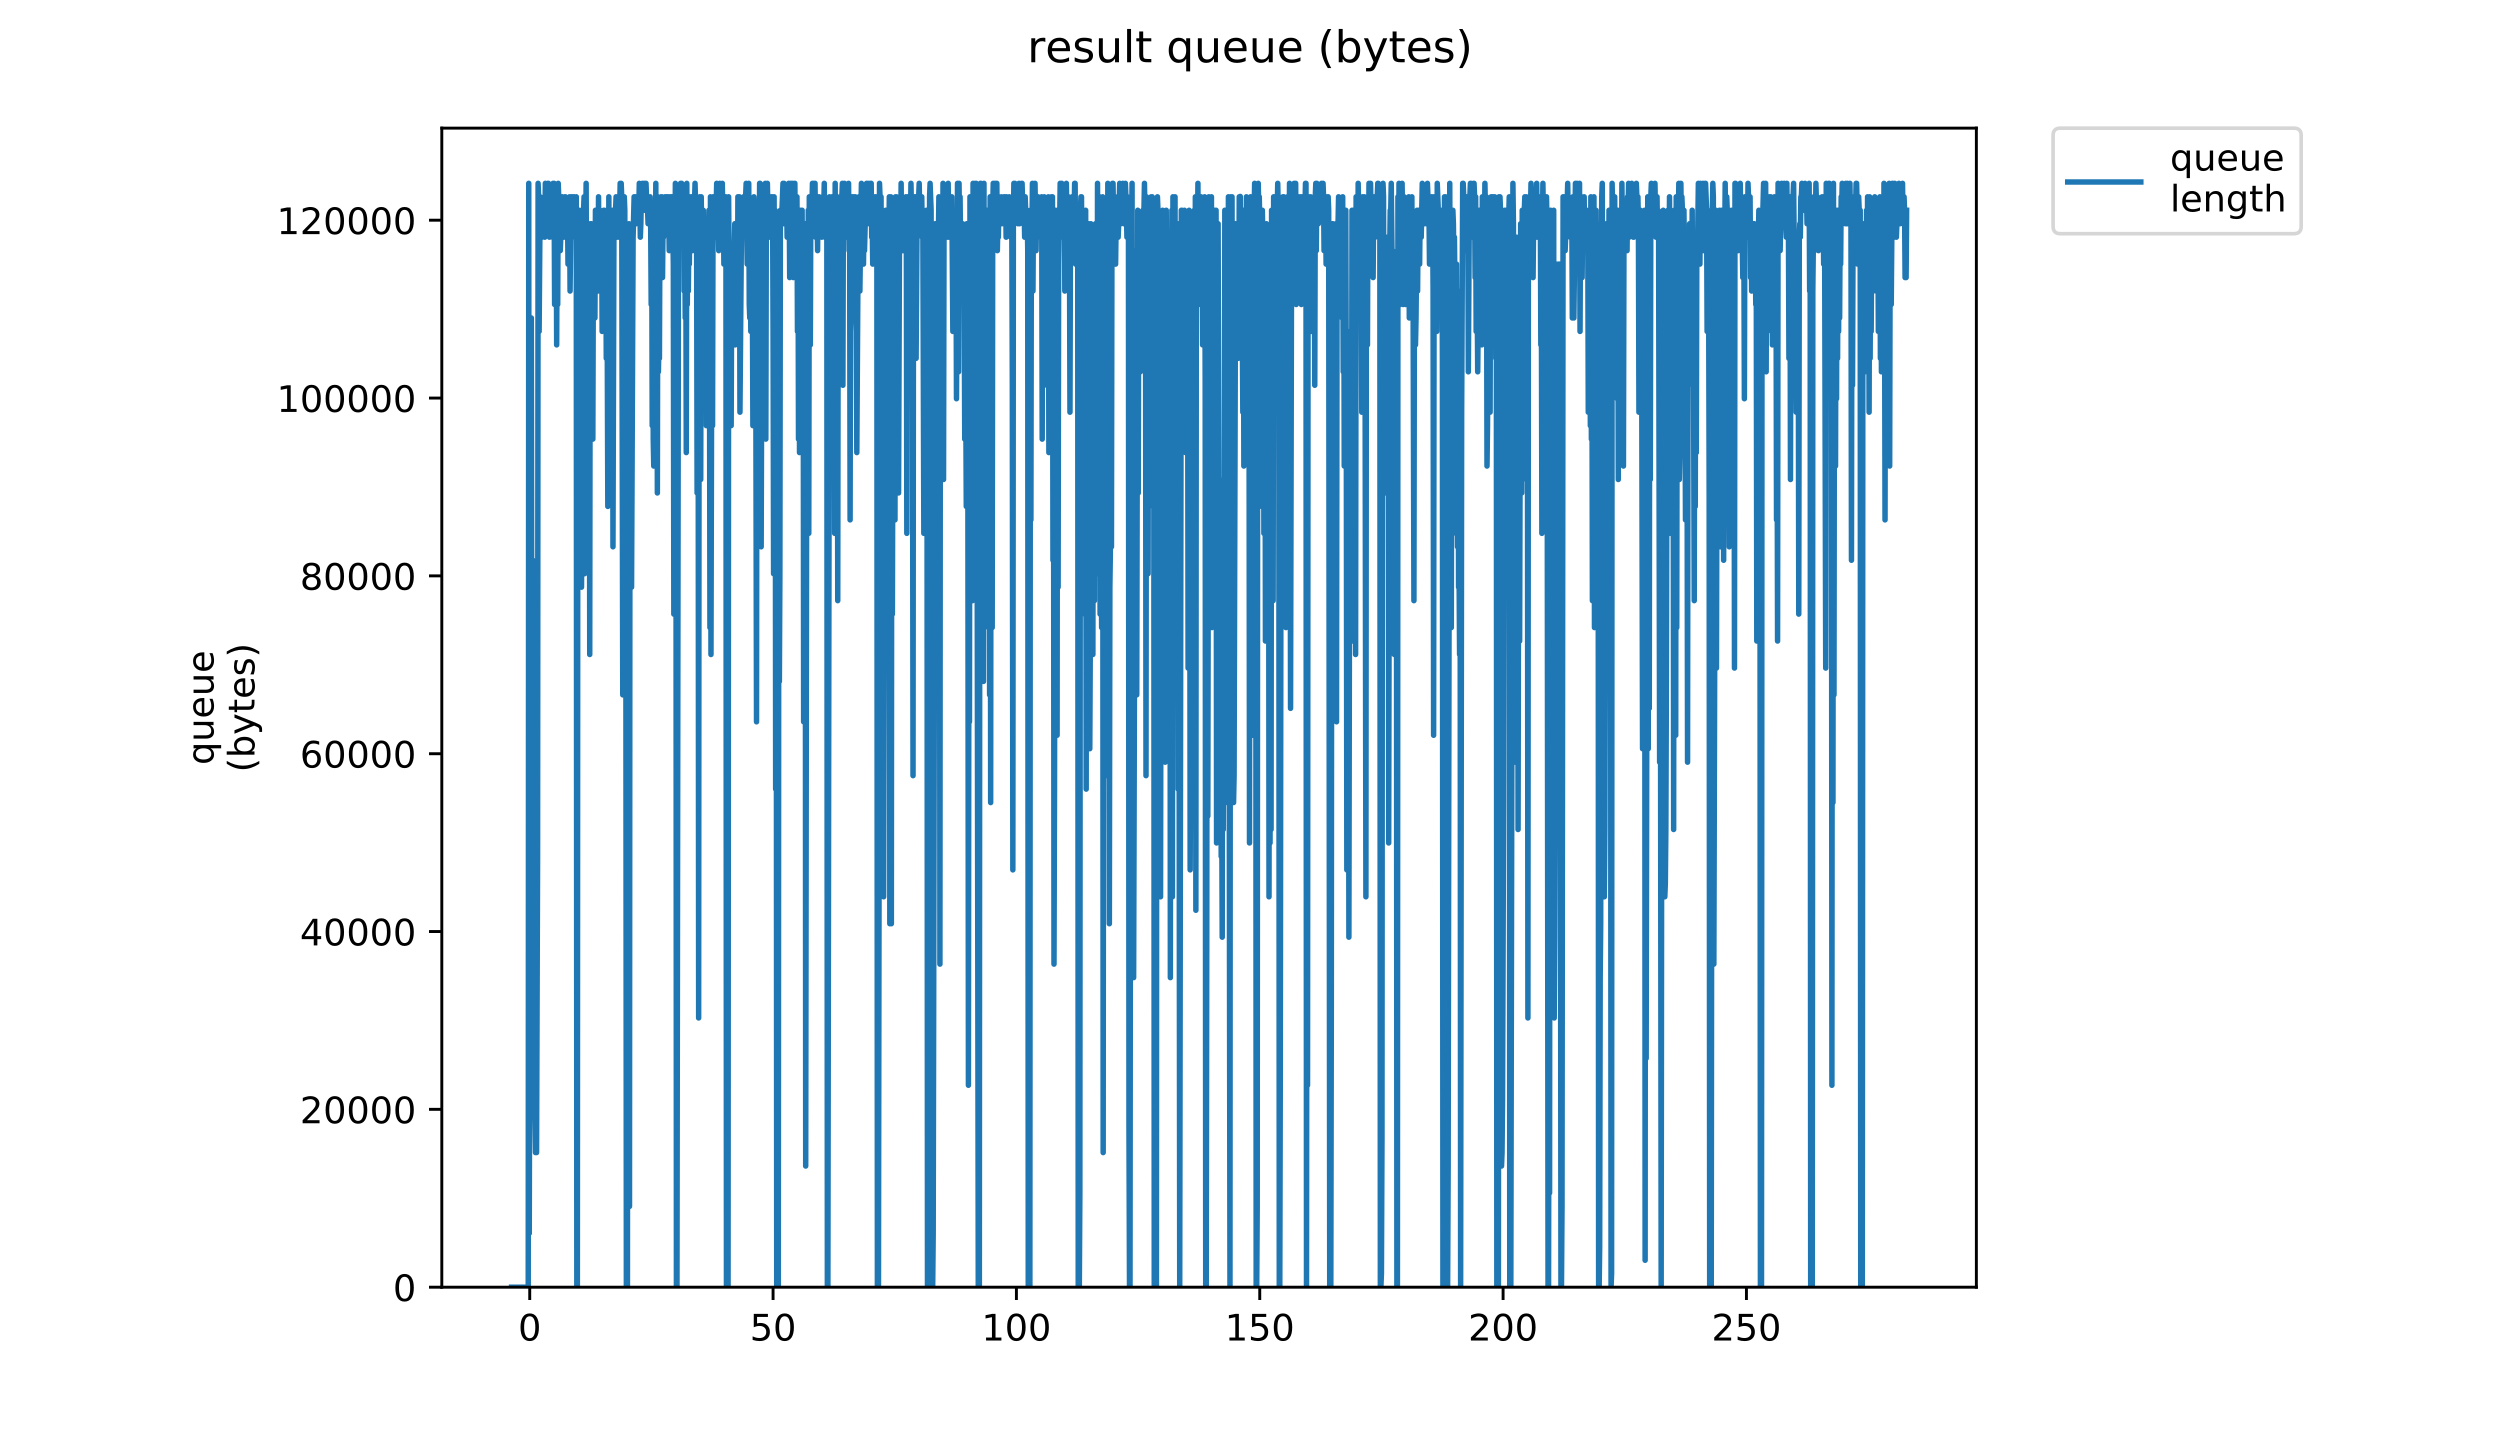<?xml version="1.0" encoding="utf-8" standalone="no"?>
<!DOCTYPE svg PUBLIC "-//W3C//DTD SVG 1.1//EN"
  "http://www.w3.org/Graphics/SVG/1.1/DTD/svg11.dtd">
<!-- Created with matplotlib (https://matplotlib.org/) -->
<svg height="396pt" version="1.1" viewBox="0 0 684 396" width="684pt" xmlns="http://www.w3.org/2000/svg" xmlns:xlink="http://www.w3.org/1999/xlink">
 <defs>
  <style type="text/css">
*{stroke-linecap:butt;stroke-linejoin:round;}
  </style>
 </defs>
 <g id="figure_1">
  <g id="patch_1">
   <path d="M 0 396 
L 684 396 
L 684 0 
L 0 0 
z
" style="fill:#ffffff;"/>
  </g>
  <g id="axes_1">
   <g id="patch_2">
    <path d="M 120.879 352.174 
L 540.734 352.174 
L 540.734 35.062 
L 120.879 35.062 
z
" style="fill:#ffffff;"/>
   </g>
   <g id="matplotlib.axis_1">
    <g id="xtick_1">
     <g id="line2d_1">
      <defs>
       <path d="M 0 0 
L 0 3.5 
" id="mc1eb69498d" style="stroke:#000000;stroke-width:0.8;"/>
      </defs>
      <g>
       <use style="stroke:#000000;stroke-width:0.8;" x="144.934" xlink:href="#mc1eb69498d" y="352.174"/>
      </g>
     </g>
     <g id="text_1">
      <!-- 0 -->
      <defs>
       <path d="M 31.781 66.406 
Q 24.172 66.406 20.328 58.906 
Q 16.5 51.422 16.5 36.375 
Q 16.5 21.391 20.328 13.891 
Q 24.172 6.391 31.781 6.391 
Q 39.453 6.391 43.281 13.891 
Q 47.125 21.391 47.125 36.375 
Q 47.125 51.422 43.281 58.906 
Q 39.453 66.406 31.781 66.406 
z
M 31.781 74.219 
Q 44.047 74.219 50.516 64.516 
Q 56.984 54.828 56.984 36.375 
Q 56.984 17.969 50.516 8.266 
Q 44.047 -1.422 31.781 -1.422 
Q 19.531 -1.422 13.062 8.266 
Q 6.594 17.969 6.594 36.375 
Q 6.594 54.828 13.062 64.516 
Q 19.531 74.219 31.781 74.219 
z
" id="DejaVuSans-48"/>
      </defs>
      <g transform="translate(141.753 366.773)scale(0.1 -0.1)">
       <use xlink:href="#DejaVuSans-48"/>
      </g>
     </g>
    </g>
    <g id="xtick_2">
     <g id="line2d_2">
      <g>
       <use style="stroke:#000000;stroke-width:0.8;" x="211.512" xlink:href="#mc1eb69498d" y="352.174"/>
      </g>
     </g>
     <g id="text_2">
      <!-- 50 -->
      <defs>
       <path d="M 10.797 72.906 
L 49.516 72.906 
L 49.516 64.594 
L 19.828 64.594 
L 19.828 46.734 
Q 21.969 47.469 24.109 47.828 
Q 26.266 48.188 28.422 48.188 
Q 40.625 48.188 47.75 41.5 
Q 54.891 34.812 54.891 23.391 
Q 54.891 11.625 47.562 5.094 
Q 40.234 -1.422 26.906 -1.422 
Q 22.312 -1.422 17.547 -0.641 
Q 12.797 0.141 7.719 1.703 
L 7.719 11.625 
Q 12.109 9.234 16.797 8.062 
Q 21.484 6.891 26.703 6.891 
Q 35.156 6.891 40.078 11.328 
Q 45.016 15.766 45.016 23.391 
Q 45.016 31 40.078 35.438 
Q 35.156 39.891 26.703 39.891 
Q 22.75 39.891 18.812 39.016 
Q 14.891 38.141 10.797 36.281 
z
" id="DejaVuSans-53"/>
      </defs>
      <g transform="translate(205.15 366.773)scale(0.1 -0.1)">
       <use xlink:href="#DejaVuSans-53"/>
       <use x="63.623" xlink:href="#DejaVuSans-48"/>
      </g>
     </g>
    </g>
    <g id="xtick_3">
     <g id="line2d_3">
      <g>
       <use style="stroke:#000000;stroke-width:0.8;" x="278.09" xlink:href="#mc1eb69498d" y="352.174"/>
      </g>
     </g>
     <g id="text_3">
      <!-- 100 -->
      <defs>
       <path d="M 12.406 8.297 
L 28.516 8.297 
L 28.516 63.922 
L 10.984 60.406 
L 10.984 69.391 
L 28.422 72.906 
L 38.281 72.906 
L 38.281 8.297 
L 54.391 8.297 
L 54.391 0 
L 12.406 0 
z
" id="DejaVuSans-49"/>
      </defs>
      <g transform="translate(268.546 366.773)scale(0.1 -0.1)">
       <use xlink:href="#DejaVuSans-49"/>
       <use x="63.623" xlink:href="#DejaVuSans-48"/>
       <use x="127.246" xlink:href="#DejaVuSans-48"/>
      </g>
     </g>
    </g>
    <g id="xtick_4">
     <g id="line2d_4">
      <g>
       <use style="stroke:#000000;stroke-width:0.8;" x="344.668" xlink:href="#mc1eb69498d" y="352.174"/>
      </g>
     </g>
     <g id="text_4">
      <!-- 150 -->
      <g transform="translate(335.125 366.773)scale(0.1 -0.1)">
       <use xlink:href="#DejaVuSans-49"/>
       <use x="63.623" xlink:href="#DejaVuSans-53"/>
       <use x="127.246" xlink:href="#DejaVuSans-48"/>
      </g>
     </g>
    </g>
    <g id="xtick_5">
     <g id="line2d_5">
      <g>
       <use style="stroke:#000000;stroke-width:0.8;" x="411.246" xlink:href="#mc1eb69498d" y="352.174"/>
      </g>
     </g>
     <g id="text_5">
      <!-- 200 -->
      <defs>
       <path d="M 19.188 8.297 
L 53.609 8.297 
L 53.609 0 
L 7.328 0 
L 7.328 8.297 
Q 12.938 14.109 22.625 23.891 
Q 32.328 33.688 34.812 36.531 
Q 39.547 41.844 41.422 45.531 
Q 43.312 49.219 43.312 52.781 
Q 43.312 58.594 39.234 62.25 
Q 35.156 65.922 28.609 65.922 
Q 23.969 65.922 18.812 64.312 
Q 13.672 62.703 7.812 59.422 
L 7.812 69.391 
Q 13.766 71.781 18.938 73 
Q 24.125 74.219 28.422 74.219 
Q 39.75 74.219 46.484 68.547 
Q 53.219 62.891 53.219 53.422 
Q 53.219 48.922 51.531 44.891 
Q 49.859 40.875 45.406 35.406 
Q 44.188 33.984 37.641 27.219 
Q 31.109 20.453 19.188 8.297 
z
" id="DejaVuSans-50"/>
      </defs>
      <g transform="translate(401.703 366.773)scale(0.1 -0.1)">
       <use xlink:href="#DejaVuSans-50"/>
       <use x="63.623" xlink:href="#DejaVuSans-48"/>
       <use x="127.246" xlink:href="#DejaVuSans-48"/>
      </g>
     </g>
    </g>
    <g id="xtick_6">
     <g id="line2d_6">
      <g>
       <use style="stroke:#000000;stroke-width:0.8;" x="477.825" xlink:href="#mc1eb69498d" y="352.174"/>
      </g>
     </g>
     <g id="text_6">
      <!-- 250 -->
      <g transform="translate(468.281 366.773)scale(0.1 -0.1)">
       <use xlink:href="#DejaVuSans-50"/>
       <use x="63.623" xlink:href="#DejaVuSans-53"/>
       <use x="127.246" xlink:href="#DejaVuSans-48"/>
      </g>
     </g>
    </g>
   </g>
   <g id="matplotlib.axis_2">
    <g id="ytick_1">
     <g id="line2d_7">
      <defs>
       <path d="M 0 0 
L -3.5 0 
" id="mc8980ec027" style="stroke:#000000;stroke-width:0.8;"/>
      </defs>
      <g>
       <use style="stroke:#000000;stroke-width:0.8;" x="120.879" xlink:href="#mc8980ec027" y="352.174"/>
      </g>
     </g>
     <g id="text_7">
      <!-- 0 -->
      <g transform="translate(107.516 355.973)scale(0.1 -0.1)">
       <use xlink:href="#DejaVuSans-48"/>
      </g>
     </g>
    </g>
    <g id="ytick_2">
     <g id="line2d_8">
      <g>
       <use style="stroke:#000000;stroke-width:0.8;" x="120.879" xlink:href="#mc8980ec027" y="303.521"/>
      </g>
     </g>
     <g id="text_8">
      <!-- 20000 -->
      <g transform="translate(82.066 307.32)scale(0.1 -0.1)">
       <use xlink:href="#DejaVuSans-50"/>
       <use x="63.623" xlink:href="#DejaVuSans-48"/>
       <use x="127.246" xlink:href="#DejaVuSans-48"/>
       <use x="190.869" xlink:href="#DejaVuSans-48"/>
       <use x="254.492" xlink:href="#DejaVuSans-48"/>
      </g>
     </g>
    </g>
    <g id="ytick_3">
     <g id="line2d_9">
      <g>
       <use style="stroke:#000000;stroke-width:0.8;" x="120.879" xlink:href="#mc8980ec027" y="254.867"/>
      </g>
     </g>
     <g id="text_9">
      <!-- 40000 -->
      <defs>
       <path d="M 37.797 64.312 
L 12.891 25.391 
L 37.797 25.391 
z
M 35.203 72.906 
L 47.609 72.906 
L 47.609 25.391 
L 58.016 25.391 
L 58.016 17.188 
L 47.609 17.188 
L 47.609 0 
L 37.797 0 
L 37.797 17.188 
L 4.891 17.188 
L 4.891 26.703 
z
" id="DejaVuSans-52"/>
      </defs>
      <g transform="translate(82.066 258.667)scale(0.1 -0.1)">
       <use xlink:href="#DejaVuSans-52"/>
       <use x="63.623" xlink:href="#DejaVuSans-48"/>
       <use x="127.246" xlink:href="#DejaVuSans-48"/>
       <use x="190.869" xlink:href="#DejaVuSans-48"/>
       <use x="254.492" xlink:href="#DejaVuSans-48"/>
      </g>
     </g>
    </g>
    <g id="ytick_4">
     <g id="line2d_10">
      <g>
       <use style="stroke:#000000;stroke-width:0.8;" x="120.879" xlink:href="#mc8980ec027" y="206.214"/>
      </g>
     </g>
     <g id="text_10">
      <!-- 60000 -->
      <defs>
       <path d="M 33.016 40.375 
Q 26.375 40.375 22.484 35.828 
Q 18.609 31.297 18.609 23.391 
Q 18.609 15.531 22.484 10.953 
Q 26.375 6.391 33.016 6.391 
Q 39.656 6.391 43.531 10.953 
Q 47.406 15.531 47.406 23.391 
Q 47.406 31.297 43.531 35.828 
Q 39.656 40.375 33.016 40.375 
z
M 52.594 71.297 
L 52.594 62.312 
Q 48.875 64.062 45.094 64.984 
Q 41.312 65.922 37.594 65.922 
Q 27.828 65.922 22.672 59.328 
Q 17.531 52.734 16.797 39.406 
Q 19.672 43.656 24.016 45.922 
Q 28.375 48.188 33.594 48.188 
Q 44.578 48.188 50.953 41.516 
Q 57.328 34.859 57.328 23.391 
Q 57.328 12.156 50.688 5.359 
Q 44.047 -1.422 33.016 -1.422 
Q 20.359 -1.422 13.672 8.266 
Q 6.984 17.969 6.984 36.375 
Q 6.984 53.656 15.188 63.938 
Q 23.391 74.219 37.203 74.219 
Q 40.922 74.219 44.703 73.484 
Q 48.484 72.75 52.594 71.297 
z
" id="DejaVuSans-54"/>
      </defs>
      <g transform="translate(82.066 210.013)scale(0.1 -0.1)">
       <use xlink:href="#DejaVuSans-54"/>
       <use x="63.623" xlink:href="#DejaVuSans-48"/>
       <use x="127.246" xlink:href="#DejaVuSans-48"/>
       <use x="190.869" xlink:href="#DejaVuSans-48"/>
       <use x="254.492" xlink:href="#DejaVuSans-48"/>
      </g>
     </g>
    </g>
    <g id="ytick_5">
     <g id="line2d_11">
      <g>
       <use style="stroke:#000000;stroke-width:0.8;" x="120.879" xlink:href="#mc8980ec027" y="157.561"/>
      </g>
     </g>
     <g id="text_11">
      <!-- 80000 -->
      <defs>
       <path d="M 31.781 34.625 
Q 24.75 34.625 20.719 30.859 
Q 16.703 27.094 16.703 20.516 
Q 16.703 13.922 20.719 10.156 
Q 24.75 6.391 31.781 6.391 
Q 38.812 6.391 42.859 10.172 
Q 46.922 13.969 46.922 20.516 
Q 46.922 27.094 42.891 30.859 
Q 38.875 34.625 31.781 34.625 
z
M 21.922 38.812 
Q 15.578 40.375 12.031 44.719 
Q 8.5 49.078 8.5 55.328 
Q 8.5 64.062 14.719 69.141 
Q 20.953 74.219 31.781 74.219 
Q 42.672 74.219 48.875 69.141 
Q 55.078 64.062 55.078 55.328 
Q 55.078 49.078 51.531 44.719 
Q 48 40.375 41.703 38.812 
Q 48.828 37.156 52.797 32.312 
Q 56.781 27.484 56.781 20.516 
Q 56.781 9.906 50.312 4.234 
Q 43.844 -1.422 31.781 -1.422 
Q 19.734 -1.422 13.25 4.234 
Q 6.781 9.906 6.781 20.516 
Q 6.781 27.484 10.781 32.312 
Q 14.797 37.156 21.922 38.812 
z
M 18.312 54.391 
Q 18.312 48.734 21.844 45.562 
Q 25.391 42.391 31.781 42.391 
Q 38.141 42.391 41.719 45.562 
Q 45.312 48.734 45.312 54.391 
Q 45.312 60.062 41.719 63.234 
Q 38.141 66.406 31.781 66.406 
Q 25.391 66.406 21.844 63.234 
Q 18.312 60.062 18.312 54.391 
z
" id="DejaVuSans-56"/>
      </defs>
      <g transform="translate(82.066 161.36)scale(0.1 -0.1)">
       <use xlink:href="#DejaVuSans-56"/>
       <use x="63.623" xlink:href="#DejaVuSans-48"/>
       <use x="127.246" xlink:href="#DejaVuSans-48"/>
       <use x="190.869" xlink:href="#DejaVuSans-48"/>
       <use x="254.492" xlink:href="#DejaVuSans-48"/>
      </g>
     </g>
    </g>
    <g id="ytick_6">
     <g id="line2d_12">
      <g>
       <use style="stroke:#000000;stroke-width:0.8;" x="120.879" xlink:href="#mc8980ec027" y="108.907"/>
      </g>
     </g>
     <g id="text_12">
      <!-- 100000 -->
      <g transform="translate(75.704 112.706)scale(0.1 -0.1)">
       <use xlink:href="#DejaVuSans-49"/>
       <use x="63.623" xlink:href="#DejaVuSans-48"/>
       <use x="127.246" xlink:href="#DejaVuSans-48"/>
       <use x="190.869" xlink:href="#DejaVuSans-48"/>
       <use x="254.492" xlink:href="#DejaVuSans-48"/>
       <use x="318.115" xlink:href="#DejaVuSans-48"/>
      </g>
     </g>
    </g>
    <g id="ytick_7">
     <g id="line2d_13">
      <g>
       <use style="stroke:#000000;stroke-width:0.8;" x="120.879" xlink:href="#mc8980ec027" y="60.254"/>
      </g>
     </g>
     <g id="text_13">
      <!-- 120000 -->
      <g transform="translate(75.704 64.053)scale(0.1 -0.1)">
       <use xlink:href="#DejaVuSans-49"/>
       <use x="63.623" xlink:href="#DejaVuSans-50"/>
       <use x="127.246" xlink:href="#DejaVuSans-48"/>
       <use x="190.869" xlink:href="#DejaVuSans-48"/>
       <use x="254.492" xlink:href="#DejaVuSans-48"/>
       <use x="318.115" xlink:href="#DejaVuSans-48"/>
      </g>
     </g>
    </g>
    <g id="text_14">
     <!-- queue -->
     <defs>
      <path d="M 14.797 27.297 
Q 14.797 17.391 18.875 11.75 
Q 22.953 6.109 30.078 6.109 
Q 37.203 6.109 41.297 11.75 
Q 45.406 17.391 45.406 27.297 
Q 45.406 37.203 41.297 42.844 
Q 37.203 48.484 30.078 48.484 
Q 22.953 48.484 18.875 42.844 
Q 14.797 37.203 14.797 27.297 
z
M 45.406 8.203 
Q 42.578 3.328 38.25 0.953 
Q 33.938 -1.422 27.875 -1.422 
Q 17.969 -1.422 11.734 6.484 
Q 5.516 14.406 5.516 27.297 
Q 5.516 40.188 11.734 48.094 
Q 17.969 56 27.875 56 
Q 33.938 56 38.25 53.625 
Q 42.578 51.266 45.406 46.391 
L 45.406 54.688 
L 54.391 54.688 
L 54.391 -20.797 
L 45.406 -20.797 
z
" id="DejaVuSans-113"/>
      <path d="M 8.5 21.578 
L 8.5 54.688 
L 17.484 54.688 
L 17.484 21.922 
Q 17.484 14.156 20.5 10.266 
Q 23.531 6.391 29.594 6.391 
Q 36.859 6.391 41.078 11.031 
Q 45.312 15.672 45.312 23.688 
L 45.312 54.688 
L 54.297 54.688 
L 54.297 0 
L 45.312 0 
L 45.312 8.406 
Q 42.047 3.422 37.719 1 
Q 33.406 -1.422 27.688 -1.422 
Q 18.266 -1.422 13.375 4.438 
Q 8.5 10.297 8.5 21.578 
z
M 31.109 56 
z
" id="DejaVuSans-117"/>
      <path d="M 56.203 29.594 
L 56.203 25.203 
L 14.891 25.203 
Q 15.484 15.922 20.484 11.062 
Q 25.484 6.203 34.422 6.203 
Q 39.594 6.203 44.453 7.469 
Q 49.312 8.734 54.109 11.281 
L 54.109 2.781 
Q 49.266 0.734 44.188 -0.344 
Q 39.109 -1.422 33.891 -1.422 
Q 20.797 -1.422 13.156 6.188 
Q 5.516 13.812 5.516 26.812 
Q 5.516 40.234 12.766 48.109 
Q 20.016 56 32.328 56 
Q 43.359 56 49.781 48.891 
Q 56.203 41.797 56.203 29.594 
z
M 47.219 32.234 
Q 47.125 39.594 43.094 43.984 
Q 39.062 48.391 32.422 48.391 
Q 24.906 48.391 20.391 44.141 
Q 15.875 39.891 15.188 32.172 
z
" id="DejaVuSans-101"/>
     </defs>
     <g transform="translate(58.426 209.283)rotate(-90)scale(0.1 -0.1)">
      <use xlink:href="#DejaVuSans-113"/>
      <use x="63.477" xlink:href="#DejaVuSans-117"/>
      <use x="126.855" xlink:href="#DejaVuSans-101"/>
      <use x="188.379" xlink:href="#DejaVuSans-117"/>
      <use x="251.758" xlink:href="#DejaVuSans-101"/>
     </g>
     <!-- (bytes) -->
     <defs>
      <path d="M 31 75.875 
Q 24.469 64.656 21.281 53.656 
Q 18.109 42.672 18.109 31.391 
Q 18.109 20.125 21.312 9.062 
Q 24.516 -2 31 -13.188 
L 23.188 -13.188 
Q 15.875 -1.703 12.234 9.375 
Q 8.594 20.453 8.594 31.391 
Q 8.594 42.281 12.203 53.312 
Q 15.828 64.359 23.188 75.875 
z
" id="DejaVuSans-40"/>
      <path d="M 48.688 27.297 
Q 48.688 37.203 44.609 42.844 
Q 40.531 48.484 33.406 48.484 
Q 26.266 48.484 22.188 42.844 
Q 18.109 37.203 18.109 27.297 
Q 18.109 17.391 22.188 11.75 
Q 26.266 6.109 33.406 6.109 
Q 40.531 6.109 44.609 11.75 
Q 48.688 17.391 48.688 27.297 
z
M 18.109 46.391 
Q 20.953 51.266 25.266 53.625 
Q 29.594 56 35.594 56 
Q 45.562 56 51.781 48.094 
Q 58.016 40.188 58.016 27.297 
Q 58.016 14.406 51.781 6.484 
Q 45.562 -1.422 35.594 -1.422 
Q 29.594 -1.422 25.266 0.953 
Q 20.953 3.328 18.109 8.203 
L 18.109 0 
L 9.078 0 
L 9.078 75.984 
L 18.109 75.984 
z
" id="DejaVuSans-98"/>
      <path d="M 32.172 -5.078 
Q 28.375 -14.844 24.75 -17.812 
Q 21.141 -20.797 15.094 -20.797 
L 7.906 -20.797 
L 7.906 -13.281 
L 13.188 -13.281 
Q 16.891 -13.281 18.938 -11.516 
Q 21 -9.766 23.484 -3.219 
L 25.094 0.875 
L 2.984 54.688 
L 12.5 54.688 
L 29.594 11.922 
L 46.688 54.688 
L 56.203 54.688 
z
" id="DejaVuSans-121"/>
      <path d="M 18.312 70.219 
L 18.312 54.688 
L 36.812 54.688 
L 36.812 47.703 
L 18.312 47.703 
L 18.312 18.016 
Q 18.312 11.328 20.141 9.422 
Q 21.969 7.516 27.594 7.516 
L 36.812 7.516 
L 36.812 0 
L 27.594 0 
Q 17.188 0 13.234 3.875 
Q 9.281 7.766 9.281 18.016 
L 9.281 47.703 
L 2.688 47.703 
L 2.688 54.688 
L 9.281 54.688 
L 9.281 70.219 
z
" id="DejaVuSans-116"/>
      <path d="M 44.281 53.078 
L 44.281 44.578 
Q 40.484 46.531 36.375 47.5 
Q 32.281 48.484 27.875 48.484 
Q 21.188 48.484 17.844 46.438 
Q 14.5 44.391 14.5 40.281 
Q 14.5 37.156 16.891 35.375 
Q 19.281 33.594 26.516 31.984 
L 29.594 31.297 
Q 39.156 29.25 43.188 25.516 
Q 47.219 21.781 47.219 15.094 
Q 47.219 7.469 41.188 3.016 
Q 35.156 -1.422 24.609 -1.422 
Q 20.219 -1.422 15.453 -0.562 
Q 10.688 0.297 5.422 2 
L 5.422 11.281 
Q 10.406 8.688 15.234 7.391 
Q 20.062 6.109 24.812 6.109 
Q 31.156 6.109 34.562 8.281 
Q 37.984 10.453 37.984 14.406 
Q 37.984 18.062 35.516 20.016 
Q 33.062 21.969 24.703 23.781 
L 21.578 24.516 
Q 13.234 26.266 9.516 29.906 
Q 5.812 33.547 5.812 39.891 
Q 5.812 47.609 11.281 51.797 
Q 16.75 56 26.812 56 
Q 31.781 56 36.172 55.266 
Q 40.578 54.547 44.281 53.078 
z
" id="DejaVuSans-115"/>
      <path d="M 8.016 75.875 
L 15.828 75.875 
Q 23.141 64.359 26.781 53.312 
Q 30.422 42.281 30.422 31.391 
Q 30.422 20.453 26.781 9.375 
Q 23.141 -1.703 15.828 -13.188 
L 8.016 -13.188 
Q 14.5 -2 17.703 9.062 
Q 20.906 20.125 20.906 31.391 
Q 20.906 42.672 17.703 53.656 
Q 14.5 64.656 8.016 75.875 
z
" id="DejaVuSans-41"/>
     </defs>
     <g transform="translate(69.624 211.295)rotate(-90)scale(0.1 -0.1)">
      <use xlink:href="#DejaVuSans-40"/>
      <use x="39.014" xlink:href="#DejaVuSans-98"/>
      <use x="102.49" xlink:href="#DejaVuSans-121"/>
      <use x="161.67" xlink:href="#DejaVuSans-116"/>
      <use x="200.879" xlink:href="#DejaVuSans-101"/>
      <use x="262.402" xlink:href="#DejaVuSans-115"/>
      <use x="314.502" xlink:href="#DejaVuSans-41"/>
     </g>
    </g>
   </g>
   <g id="line2d_14">
    <path clip-path="url(#p3833859da4)" d="M 139.963 352.174 
L 144.526 352.174 
L 144.666 50.163 
L 144.807 337.442 
L 144.949 267.478 
L 145.092 134.873 
L 145.235 182.782 
L 145.376 86.994 
L 145.519 204.852 
L 145.805 153.289 
L 146.231 296.928 
L 146.516 315.344 
L 146.658 311.66 
L 146.8 315.344 
L 147.082 234.316 
L 147.224 50.163 
L 147.364 53.846 
L 147.505 90.677 
L 147.787 53.846 
L 147.928 57.529 
L 148.212 57.529 
L 148.352 64.895 
L 148.494 57.529 
L 148.635 61.212 
L 148.781 61.212 
L 148.921 53.846 
L 149.062 64.895 
L 149.203 50.163 
L 149.344 53.846 
L 149.484 61.212 
L 149.626 61.032 
L 149.908 50.163 
L 150.048 50.163 
L 150.332 64.895 
L 150.474 61.212 
L 150.616 53.846 
L 150.898 53.846 
L 151.039 57.529 
L 151.18 64.895 
L 151.32 50.163 
L 151.461 64.895 
L 151.601 50.163 
L 151.742 83.311 
L 151.882 57.529 
L 152.023 61.212 
L 152.163 57.529 
L 152.303 94.36 
L 152.445 57.369 
L 152.586 83.311 
L 152.726 50.163 
L 153.008 57.529 
L 153.15 53.846 
L 153.29 68.578 
L 153.43 64.895 
L 153.711 53.846 
L 153.852 53.846 
L 153.993 57.529 
L 154.133 57.529 
L 154.277 64.895 
L 154.558 53.846 
L 154.699 53.846 
L 154.84 57.529 
L 154.982 64.895 
L 155.122 57.529 
L 155.263 57.529 
L 155.403 72.261 
L 155.543 64.895 
L 155.684 72.261 
L 155.827 53.846 
L 155.97 79.628 
L 156.252 53.846 
L 156.397 53.846 
L 156.542 64.895 
L 156.683 53.846 
L 156.824 57.529 
L 156.965 53.846 
L 157.106 53.846 
L 157.247 57.529 
L 157.527 57.529 
L 157.67 53.846 
L 157.818 352.174 
L 157.966 352.174 
L 158.113 57.529 
L 158.253 57.529 
L 158.394 61.212 
L 158.534 57.529 
L 158.815 145.923 
L 159.098 160.655 
L 159.239 138.557 
L 159.52 57.529 
L 159.661 57.529 
L 159.801 53.846 
L 159.943 156.972 
L 160.224 68.578 
L 160.365 50.163 
L 160.505 86.994 
L 160.785 64.895 
L 160.926 64.895 
L 161.067 75.944 
L 161.21 68.578 
L 161.35 179.07 
L 161.49 61.212 
L 161.631 90.677 
L 161.772 61.212 
L 161.914 101.726 
L 162.057 86.994 
L 162.2 120.141 
L 162.344 72.261 
L 162.487 83.311 
L 162.627 64.895 
L 162.767 86.994 
L 162.912 57.529 
L 163.052 72.261 
L 163.193 61.212 
L 163.334 61.212 
L 163.474 64.895 
L 163.615 79.628 
L 163.757 53.846 
L 163.899 75.944 
L 164.04 57.529 
L 164.181 57.529 
L 164.321 61.212 
L 164.464 72.261 
L 164.605 61.212 
L 164.746 90.677 
L 164.889 61.212 
L 165.03 72.261 
L 165.171 57.529 
L 165.311 57.529 
L 165.453 61.212 
L 165.594 90.677 
L 165.735 64.895 
L 165.876 98.043 
L 166.017 57.529 
L 166.299 138.557 
L 166.439 116.458 
L 166.579 53.846 
L 166.722 101.726 
L 167.003 57.529 
L 167.287 64.895 
L 167.567 57.529 
L 167.708 149.606 
L 167.989 57.529 
L 168.417 57.529 
L 168.557 53.846 
L 168.697 64.895 
L 168.837 64.895 
L 168.977 61.212 
L 169.117 53.846 
L 169.397 64.895 
L 169.678 50.163 
L 169.818 61.212 
L 169.959 50.163 
L 170.1 53.846 
L 170.385 190.119 
L 170.667 57.529 
L 170.807 53.846 
L 170.948 57.529 
L 171.088 171.704 
L 171.229 156.972 
L 171.373 352.174 
L 171.667 352.174 
L 171.808 64.895 
L 171.948 285.879 
L 172.089 61.212 
L 172.23 330.076 
L 172.371 90.677 
L 172.511 142.24 
L 172.652 109.092 
L 172.793 160.655 
L 173.215 64.895 
L 173.497 53.846 
L 173.639 53.846 
L 173.78 57.529 
L 173.92 53.846 
L 174.062 61.212 
L 174.203 53.846 
L 174.345 57.529 
L 174.487 53.846 
L 174.629 53.846 
L 174.77 57.529 
L 174.911 50.163 
L 175.052 53.846 
L 175.193 64.895 
L 175.334 61.212 
L 175.474 53.846 
L 175.617 57.529 
L 175.757 50.163 
L 175.899 57.529 
L 176.182 50.163 
L 176.323 57.529 
L 176.464 50.163 
L 176.604 57.529 
L 176.746 50.163 
L 177.027 57.529 
L 177.171 57.529 
L 177.312 61.212 
L 177.453 53.846 
L 177.594 57.529 
L 177.738 57.529 
L 177.88 53.846 
L 178.021 61.212 
L 178.164 83.311 
L 178.304 61.212 
L 178.445 116.458 
L 178.586 61.212 
L 178.726 120.141 
L 178.868 127.507 
L 179.01 123.824 
L 179.151 64.895 
L 179.291 72.261 
L 179.431 50.163 
L 179.572 109.092 
L 179.713 57.529 
L 179.854 134.873 
L 179.994 53.846 
L 180.134 101.726 
L 180.275 94.36 
L 180.418 98.043 
L 180.563 61.212 
L 180.704 75.944 
L 180.844 53.846 
L 180.985 72.261 
L 181.127 53.846 
L 181.267 75.944 
L 181.407 61.212 
L 181.547 64.895 
L 181.97 53.846 
L 182.817 53.846 
L 182.958 57.529 
L 183.099 68.578 
L 183.239 53.846 
L 183.38 57.529 
L 183.52 53.846 
L 183.94 53.846 
L 184.22 72.261 
L 184.36 168.021 
L 184.5 57.529 
L 184.641 72.261 
L 184.781 50.163 
L 184.922 57.529 
L 185.068 352.174 
L 185.215 352.174 
L 185.644 53.846 
L 185.786 57.529 
L 186.067 57.529 
L 186.207 50.163 
L 186.348 53.846 
L 186.488 50.163 
L 186.628 57.427 
L 186.769 53.846 
L 186.909 61.212 
L 187.05 53.846 
L 187.192 79.628 
L 187.334 57.529 
L 187.478 86.994 
L 187.622 57.529 
L 187.765 123.824 
L 187.905 50.163 
L 188.046 83.311 
L 188.186 61.212 
L 188.326 79.628 
L 188.467 64.895 
L 188.607 72.261 
L 188.748 53.846 
L 188.889 57.529 
L 189.03 68.476 
L 189.171 53.846 
L 189.453 68.578 
L 189.739 57.529 
L 189.881 61.212 
L 190.162 50.163 
L 190.444 61.212 
L 190.585 61.212 
L 190.725 134.873 
L 190.866 57.529 
L 191.008 83.311 
L 191.15 278.513 
L 191.292 57.529 
L 191.433 53.846 
L 191.573 53.846 
L 191.714 131.19 
L 191.855 53.846 
L 191.995 64.895 
L 192.136 57.529 
L 192.276 64.895 
L 192.417 57.529 
L 192.558 64.895 
L 192.839 98.043 
L 192.98 90.677 
L 193.12 64.895 
L 193.26 116.458 
L 193.4 61.212 
L 193.54 105.409 
L 193.68 68.578 
L 193.82 109.092 
L 193.96 57.529 
L 194.101 83.311 
L 194.241 171.704 
L 194.382 53.846 
L 194.522 179.07 
L 194.809 60.906 
L 194.953 116.458 
L 195.094 53.846 
L 195.236 53.846 
L 195.38 57.529 
L 195.521 64.895 
L 195.663 57.529 
L 195.803 64.895 
L 196.083 50.163 
L 196.224 64.895 
L 196.366 57.529 
L 196.506 61.212 
L 196.646 68.578 
L 196.786 64.895 
L 196.926 50.163 
L 197.207 57.529 
L 197.347 53.846 
L 197.488 53.846 
L 197.628 50.163 
L 197.769 61.212 
L 197.91 53.846 
L 198.051 72.261 
L 198.473 53.846 
L 198.613 53.846 
L 198.756 352.174 
L 199.199 352.174 
L 199.347 53.846 
L 199.487 72.261 
L 199.628 72.261 
L 200.048 116.458 
L 200.191 75.944 
L 200.332 68.578 
L 200.473 90.677 
L 201.037 61.212 
L 201.179 94.36 
L 201.463 64.895 
L 201.604 86.994 
L 201.746 90.677 
L 201.887 53.846 
L 202.311 53.846 
L 202.451 112.775 
L 202.874 61.212 
L 203.016 64.895 
L 203.157 57.529 
L 203.298 57.529 
L 203.44 53.846 
L 203.582 61.212 
L 203.722 57.529 
L 203.864 57.529 
L 204.146 50.163 
L 204.432 72.261 
L 204.573 53.846 
L 204.714 61.212 
L 204.855 50.163 
L 204.997 83.311 
L 205.139 86.994 
L 205.28 75.944 
L 205.421 90.677 
L 205.562 83.311 
L 205.707 86.994 
L 205.849 79.628 
L 205.989 116.458 
L 206.131 64.895 
L 206.273 53.846 
L 206.417 57.529 
L 206.557 64.895 
L 206.698 57.529 
L 206.983 197.486 
L 207.126 61.212 
L 207.267 98.043 
L 207.408 61.212 
L 207.549 94.36 
L 207.832 50.163 
L 207.972 50.163 
L 208.113 134.873 
L 208.256 149.606 
L 208.539 57.529 
L 208.823 64.895 
L 208.965 64.895 
L 209.105 53.846 
L 209.247 90.677 
L 209.387 50.163 
L 209.53 120.141 
L 209.671 57.529 
L 209.813 61.212 
L 209.954 50.163 
L 210.096 57.529 
L 210.238 57.529 
L 210.378 64.895 
L 210.519 64.895 
L 210.945 53.846 
L 211.087 53.846 
L 211.229 61.212 
L 211.37 53.846 
L 211.512 90.677 
L 211.655 156.972 
L 211.796 53.846 
L 211.936 131.19 
L 212.078 57.529 
L 212.22 215.901 
L 212.362 75.944 
L 212.506 352.174 
L 212.947 352.174 
L 213.091 98.043 
L 213.234 186.436 
L 213.375 156.972 
L 213.516 57.529 
L 213.656 61.212 
L 213.799 61.212 
L 214.223 50.163 
L 214.365 61.212 
L 214.507 50.163 
L 214.648 57.529 
L 214.93 57.529 
L 215.073 61.212 
L 215.215 53.846 
L 215.356 64.895 
L 215.496 61.212 
L 215.637 61.212 
L 215.778 50.163 
L 215.919 53.846 
L 216.061 75.944 
L 216.203 50.163 
L 216.346 53.846 
L 216.487 50.163 
L 216.627 57.529 
L 216.767 50.163 
L 217.048 75.944 
L 217.332 50.163 
L 217.473 50.163 
L 217.614 68.578 
L 217.759 61.212 
L 217.903 68.578 
L 218.045 53.846 
L 218.186 90.677 
L 218.327 57.529 
L 218.468 120.141 
L 218.608 64.895 
L 218.748 123.824 
L 218.889 57.529 
L 219.031 86.994 
L 219.173 57.529 
L 219.315 101.726 
L 219.456 57.529 
L 219.596 105.409 
L 219.736 61.212 
L 219.877 197.486 
L 220.017 101.726 
L 220.157 142.24 
L 220.297 61.212 
L 220.438 319.027 
L 220.719 112.775 
L 220.859 116.458 
L 220.999 109.092 
L 221.14 57.529 
L 221.28 145.923 
L 221.42 53.846 
L 221.56 94.36 
L 221.704 94.36 
L 221.848 53.846 
L 221.994 57.529 
L 222.138 57.529 
L 222.283 50.163 
L 222.424 61.212 
L 222.707 50.163 
L 222.847 53.846 
L 222.988 50.163 
L 223.128 64.895 
L 223.27 64.895 
L 223.551 57.529 
L 223.691 68.578 
L 223.832 53.846 
L 223.974 61.212 
L 224.114 53.846 
L 224.254 57.529 
L 224.676 57.529 
L 224.816 64.895 
L 225.097 53.846 
L 225.237 61.212 
L 225.377 57.529 
L 225.517 50.163 
L 225.658 64.895 
L 225.799 64.895 
L 225.939 57.529 
L 226.079 64.895 
L 226.219 57.529 
L 226.364 352.174 
L 226.511 352.174 
L 226.95 53.846 
L 227.092 61.212 
L 227.233 75.944 
L 227.373 57.103 
L 227.515 79.628 
L 227.655 53.846 
L 227.796 90.677 
L 227.938 94.36 
L 228.079 116.458 
L 228.22 64.895 
L 228.361 145.923 
L 228.502 50.163 
L 228.643 123.824 
L 228.783 127.507 
L 228.924 142.24 
L 229.065 53.846 
L 229.206 164.338 
L 229.346 57.529 
L 229.487 68.578 
L 229.768 61.212 
L 229.908 53.846 
L 230.049 53.846 
L 230.191 57.529 
L 230.473 50.163 
L 230.614 105.409 
L 230.755 53.846 
L 230.896 64.895 
L 231.038 50.163 
L 231.178 53.846 
L 231.461 64.895 
L 231.603 53.846 
L 231.885 61.212 
L 232.168 50.163 
L 232.308 68.578 
L 232.448 57.529 
L 232.589 142.24 
L 232.734 64.895 
L 233.02 53.846 
L 233.16 57.529 
L 233.3 53.846 
L 233.441 53.846 
L 233.581 57.529 
L 233.722 53.846 
L 233.862 64.895 
L 234.002 53.846 
L 234.142 86.994 
L 234.283 90.677 
L 234.423 123.824 
L 234.844 57.529 
L 234.984 53.846 
L 235.124 53.846 
L 235.264 79.628 
L 235.545 57.529 
L 235.685 50.163 
L 235.825 53.846 
L 235.966 68.578 
L 236.106 64.895 
L 236.246 72.261 
L 236.387 61.212 
L 236.527 68.578 
L 236.807 57.529 
L 237.088 50.163 
L 237.369 61.212 
L 237.509 50.163 
L 237.651 57.529 
L 237.791 57.529 
L 237.935 61.212 
L 238.076 50.163 
L 238.216 57.529 
L 238.356 50.163 
L 238.496 64.895 
L 238.637 61.212 
L 238.777 72.261 
L 239.065 53.846 
L 239.347 64.895 
L 239.487 53.846 
L 239.628 53.846 
L 239.769 57.529 
L 239.909 64.895 
L 240.053 352.174 
L 240.349 352.174 
L 240.495 249.048 
L 240.636 50.163 
L 240.776 53.846 
L 240.916 61.212 
L 241.056 53.846 
L 241.198 94.36 
L 241.339 90.677 
L 241.48 68.578 
L 241.763 245.365 
L 242.185 61.212 
L 242.325 57.529 
L 242.466 68.578 
L 242.607 61.212 
L 242.75 61.212 
L 242.891 64.895 
L 243.032 83.311 
L 243.314 53.846 
L 243.454 252.731 
L 243.734 53.846 
L 243.874 252.731 
L 244.014 72.261 
L 244.154 168.021 
L 244.435 61.212 
L 244.576 123.722 
L 244.721 61.212 
L 244.862 142.24 
L 245.002 53.846 
L 245.143 90.677 
L 245.283 53.846 
L 245.424 116.458 
L 245.564 83.311 
L 245.705 79.628 
L 245.845 134.873 
L 246.127 57.529 
L 246.269 57.529 
L 246.41 64.895 
L 246.551 50.163 
L 246.693 68.578 
L 246.835 57.529 
L 246.978 68.578 
L 247.119 61.212 
L 247.26 68.578 
L 247.541 57.529 
L 247.683 61.212 
L 247.824 53.846 
L 247.964 57.529 
L 248.105 145.923 
L 248.248 53.846 
L 248.53 94.36 
L 248.813 53.846 
L 248.954 64.895 
L 249.096 61.212 
L 249.236 50.163 
L 249.377 57.529 
L 249.662 105.409 
L 249.803 212.218 
L 249.944 53.846 
L 250.506 53.846 
L 250.646 98.043 
L 250.928 57.529 
L 251.068 57.529 
L 251.209 53.846 
L 251.35 53.846 
L 251.49 50.163 
L 251.631 57.529 
L 251.773 57.529 
L 251.912 53.846 
L 252.194 53.846 
L 252.336 64.895 
L 252.478 57.529 
L 252.762 145.923 
L 253.045 61.212 
L 253.327 61.212 
L 253.467 57.529 
L 253.609 68.578 
L 253.756 352.174 
L 253.9 219.584 
L 254.045 352.174 
L 254.189 352.174 
L 254.331 53.846 
L 254.472 50.163 
L 254.753 57.529 
L 254.897 352.174 
L 255.182 352.174 
L 255.323 337.442 
L 255.606 197.486 
L 255.887 61.212 
L 256.028 90.677 
L 256.171 72.261 
L 256.314 75.944 
L 256.456 94.36 
L 256.596 61.212 
L 256.738 64.895 
L 256.878 53.846 
L 257.021 57.529 
L 257.162 263.781 
L 257.303 57.529 
L 257.585 83.311 
L 257.726 53.846 
L 257.868 79.628 
L 258.009 50.163 
L 258.15 131.19 
L 258.293 57.529 
L 258.433 64.895 
L 258.573 61.212 
L 258.714 61.212 
L 258.857 64.895 
L 259 61.212 
L 259.14 64.895 
L 259.423 50.163 
L 259.565 64.895 
L 259.706 57.529 
L 259.847 57.529 
L 259.988 53.846 
L 260.129 61.212 
L 260.414 53.846 
L 260.697 90.677 
L 261.128 57.529 
L 261.269 61.212 
L 261.411 90.677 
L 261.552 64.895 
L 261.693 109.092 
L 261.974 50.163 
L 262.115 50.163 
L 262.255 101.726 
L 262.395 50.163 
L 262.535 64.895 
L 262.676 53.846 
L 262.819 68.578 
L 262.962 61.212 
L 263.103 72.261 
L 263.245 61.212 
L 263.387 61.212 
L 263.809 83.311 
L 263.951 120.141 
L 264.092 79.628 
L 264.376 138.557 
L 264.517 61.212 
L 264.663 83.311 
L 264.811 131.19 
L 264.959 296.928 
L 265.107 138.557 
L 265.246 197.486 
L 265.387 53.846 
L 265.527 53.846 
L 265.81 64.895 
L 265.951 68.578 
L 266.091 164.338 
L 266.233 50.163 
L 266.373 53.846 
L 266.514 64.895 
L 266.657 61.212 
L 266.798 50.163 
L 266.94 57.529 
L 267.081 50.163 
L 267.221 57.529 
L 267.655 352.174 
L 267.951 352.174 
L 268.091 79.628 
L 268.231 50.163 
L 268.372 50.163 
L 268.512 79.628 
L 268.652 64.895 
L 268.792 149.606 
L 268.933 57.529 
L 269.073 186.436 
L 269.213 50.163 
L 269.353 109.092 
L 269.494 68.578 
L 269.634 68.578 
L 269.775 64.895 
L 269.916 64.895 
L 270.056 57.529 
L 270.476 171.704 
L 270.617 101.726 
L 270.758 190.119 
L 270.901 53.846 
L 271.042 219.584 
L 271.184 61.212 
L 271.325 90.677 
L 271.465 171.704 
L 271.608 57.529 
L 271.748 50.163 
L 271.888 53.846 
L 272.028 53.846 
L 272.168 50.163 
L 272.312 57.529 
L 272.453 50.163 
L 272.593 64.895 
L 272.733 50.163 
L 272.873 68.578 
L 273.013 61.212 
L 273.154 64.895 
L 273.296 53.846 
L 273.439 57.529 
L 273.58 57.529 
L 273.722 61.212 
L 274.005 53.846 
L 274.146 61.212 
L 274.289 57.529 
L 274.572 57.529 
L 274.713 53.846 
L 274.855 53.846 
L 274.997 57.529 
L 275.137 53.846 
L 275.277 64.895 
L 275.417 53.846 
L 275.558 61.212 
L 275.841 61.212 
L 276.123 53.846 
L 276.55 64.895 
L 276.69 57.529 
L 276.83 61.212 
L 276.972 105.409 
L 277.113 237.999 
L 277.255 61.212 
L 277.395 50.163 
L 277.536 61.212 
L 277.677 50.163 
L 277.819 57.529 
L 277.959 53.846 
L 278.099 57.529 
L 278.239 57.529 
L 278.38 53.846 
L 278.519 61.212 
L 278.8 50.163 
L 278.94 61.212 
L 279.081 53.846 
L 279.221 53.846 
L 279.361 57.529 
L 279.502 50.163 
L 279.642 50.163 
L 279.923 61.212 
L 280.063 61.212 
L 280.204 57.529 
L 280.345 64.895 
L 280.485 53.846 
L 280.626 57.529 
L 280.766 57.529 
L 280.906 61.212 
L 281.046 57.529 
L 281.187 68.578 
L 281.33 352.174 
L 281.773 352.174 
L 281.913 57.529 
L 282.053 142.24 
L 282.193 57.529 
L 282.334 64.895 
L 282.474 50.163 
L 282.616 79.628 
L 282.756 57.529 
L 283.038 57.529 
L 283.178 50.163 
L 283.46 68.578 
L 283.601 57.529 
L 283.882 64.895 
L 284.022 53.846 
L 284.162 57.529 
L 284.306 57.529 
L 284.448 61.212 
L 284.588 61.212 
L 284.728 57.529 
L 284.867 61.212 
L 285.007 53.846 
L 285.147 120.141 
L 285.287 61.212 
L 285.427 64.895 
L 285.707 53.846 
L 285.849 101.726 
L 285.989 57.529 
L 286.129 83.311 
L 286.27 61.212 
L 286.41 105.409 
L 286.55 57.529 
L 286.69 101.726 
L 286.83 53.846 
L 286.971 123.824 
L 287.111 61.212 
L 287.251 105.409 
L 287.391 57.529 
L 287.53 105.409 
L 287.67 53.846 
L 287.81 79.628 
L 287.949 53.846 
L 288.089 153.289 
L 288.229 83.311 
L 288.372 263.781 
L 288.514 215.901 
L 288.798 57.529 
L 288.94 160.655 
L 289.08 61.212 
L 289.22 201.169 
L 289.36 57.529 
L 289.5 160.655 
L 289.642 72.261 
L 289.783 57.529 
L 289.923 61.212 
L 290.063 50.163 
L 290.345 57.529 
L 290.486 50.163 
L 290.768 64.895 
L 290.91 57.529 
L 291.05 57.529 
L 291.192 53.846 
L 291.333 79.628 
L 291.616 53.846 
L 291.756 50.163 
L 291.897 61.212 
L 292.037 61.212 
L 292.319 53.846 
L 292.46 72.261 
L 292.602 64.895 
L 292.743 112.775 
L 292.883 61.212 
L 293.024 68.578 
L 293.305 53.846 
L 293.446 57.529 
L 293.588 53.846 
L 293.872 61.212 
L 294.013 50.163 
L 294.154 50.163 
L 294.296 72.261 
L 294.578 57.529 
L 294.719 64.895 
L 294.86 61.212 
L 295.005 352.174 
L 295.301 352.174 
L 295.449 326.393 
L 295.598 57.529 
L 295.747 53.846 
L 295.897 53.846 
L 296.188 101.726 
L 296.33 101.726 
L 296.472 94.36 
L 296.614 64.895 
L 296.755 168.021 
L 297.038 57.529 
L 297.179 215.901 
L 297.321 86.994 
L 297.462 61.212 
L 297.603 86.994 
L 297.744 61.212 
L 297.885 61.212 
L 298.165 204.852 
L 298.307 175.387 
L 298.449 61.212 
L 298.73 171.704 
L 298.871 101.726 
L 299.012 179.07 
L 299.152 68.578 
L 299.434 164.338 
L 299.576 64.895 
L 299.716 61.212 
L 299.857 101.726 
L 299.997 75.944 
L 300.137 156.972 
L 300.281 50.163 
L 300.422 134.873 
L 300.563 64.895 
L 300.704 153.289 
L 300.846 53.846 
L 300.986 168.021 
L 301.126 160.655 
L 301.267 145.923 
L 301.407 171.704 
L 301.547 168.021 
L 301.688 53.846 
L 301.828 315.344 
L 301.969 138.557 
L 302.109 164.338 
L 302.249 138.557 
L 302.53 212.218 
L 302.811 86.994 
L 302.954 149.606 
L 303.098 50.163 
L 303.238 145.923 
L 303.379 72.261 
L 303.52 252.731 
L 303.661 160.655 
L 303.809 149.606 
L 303.952 57.529 
L 304.094 149.606 
L 304.239 57.529 
L 304.382 50.163 
L 304.524 50.163 
L 304.665 61.212 
L 304.947 53.846 
L 305.088 53.846 
L 305.228 72.261 
L 305.368 61.212 
L 305.508 61.212 
L 305.649 57.529 
L 305.789 57.529 
L 305.929 64.895 
L 306.069 61.212 
L 306.35 50.163 
L 306.631 61.212 
L 306.771 57.529 
L 306.912 57.529 
L 307.195 50.163 
L 307.337 53.846 
L 307.477 61.212 
L 307.903 50.163 
L 308.184 57.529 
L 308.324 64.895 
L 308.464 53.846 
L 308.746 61.212 
L 308.886 307.977 
L 309.032 352.174 
L 309.172 352.174 
L 309.453 61.212 
L 309.595 64.895 
L 309.735 50.163 
L 309.878 260.098 
L 310.159 267.478 
L 310.721 68.578 
L 310.862 94.36 
L 311.007 190.119 
L 311.291 57.529 
L 311.432 134.873 
L 311.574 61.212 
L 311.715 90.677 
L 311.855 64.895 
L 311.996 101.726 
L 312.136 61.212 
L 312.278 64.895 
L 312.562 86.994 
L 312.702 57.529 
L 312.842 61.212 
L 312.983 57.529 
L 313.123 50.163 
L 313.406 68.578 
L 313.547 212.218 
L 313.689 53.846 
L 313.829 64.895 
L 313.97 64.895 
L 314.111 156.972 
L 314.253 61.212 
L 314.393 138.557 
L 314.534 57.529 
L 314.674 64.895 
L 314.956 53.846 
L 315.098 61.212 
L 315.239 53.846 
L 315.382 72.261 
L 315.523 61.212 
L 315.664 75.944 
L 315.804 352.174 
L 316.394 352.174 
L 316.535 57.529 
L 316.677 53.846 
L 316.957 61.212 
L 317.098 116.458 
L 317.381 61.212 
L 317.523 245.365 
L 317.804 61.212 
L 317.947 83.311 
L 318.089 57.529 
L 318.23 153.289 
L 318.371 61.212 
L 318.512 160.655 
L 318.652 61.212 
L 318.793 208.535 
L 318.934 64.895 
L 319.075 57.529 
L 319.357 90.677 
L 319.5 72.261 
L 319.642 201.169 
L 319.782 175.387 
L 320.07 75.944 
L 320.211 267.478 
L 320.351 83.311 
L 320.491 164.338 
L 320.632 57.529 
L 320.775 245.365 
L 320.917 53.846 
L 321.059 142.24 
L 321.201 68.578 
L 321.341 171.704 
L 321.484 53.846 
L 321.627 138.557 
L 321.769 149.606 
L 321.911 138.557 
L 322.052 164.338 
L 322.195 61.212 
L 322.338 215.901 
L 322.48 75.944 
L 322.771 352.174 
L 323.211 57.529 
L 323.352 57.529 
L 323.495 61.212 
L 323.78 98.043 
L 324.064 57.529 
L 324.205 79.628 
L 324.349 123.824 
L 324.491 61.212 
L 324.776 90.677 
L 324.92 79.628 
L 325.063 182.782 
L 325.344 57.529 
L 325.486 98.043 
L 325.627 237.999 
L 325.768 197.486 
L 325.909 90.677 
L 326.05 83.311 
L 326.193 120.141 
L 326.474 61.212 
L 326.617 109.092 
L 326.761 57.529 
L 326.904 142.24 
L 327.046 53.846 
L 327.188 249.048 
L 327.329 53.846 
L 327.47 83.311 
L 327.753 50.163 
L 327.896 83.311 
L 328.036 57.529 
L 328.179 53.846 
L 328.462 64.895 
L 328.603 53.846 
L 328.745 72.261 
L 328.886 64.895 
L 329.027 94.36 
L 329.168 64.895 
L 329.31 68.578 
L 329.597 53.846 
L 329.738 105.409 
L 329.882 352.174 
L 330.03 352.174 
L 330.174 252.731 
L 330.317 57.529 
L 330.458 223.267 
L 330.74 53.846 
L 330.883 101.726 
L 331.025 109.092 
L 331.166 101.726 
L 331.306 86.994 
L 331.447 53.846 
L 331.589 171.704 
L 331.87 61.212 
L 332.01 68.578 
L 332.151 75.944 
L 332.293 57.529 
L 332.573 83.311 
L 332.714 57.529 
L 332.853 230.633 
L 332.993 171.704 
L 333.135 61.212 
L 333.275 61.212 
L 333.557 156.972 
L 333.697 131.19 
L 333.837 175.387 
L 333.978 164.338 
L 334.118 234.316 
L 334.259 219.584 
L 334.4 256.415 
L 334.54 160.655 
L 334.681 226.95 
L 334.821 131.19 
L 334.964 171.704 
L 335.105 57.529 
L 335.248 219.584 
L 335.389 57.529 
L 335.532 168.021 
L 335.673 72.261 
L 335.813 153.289 
L 335.953 142.24 
L 336.092 53.846 
L 336.522 352.174 
L 336.662 53.846 
L 336.802 57.529 
L 336.942 57.529 
L 337.081 53.846 
L 337.361 197.486 
L 337.501 219.584 
L 337.647 212.218 
L 337.928 112.775 
L 338.068 61.212 
L 338.211 90.677 
L 338.352 64.895 
L 338.631 64.895 
L 338.773 98.043 
L 338.914 90.677 
L 339.055 53.846 
L 339.196 57.529 
L 339.336 53.744 
L 339.477 94.36 
L 339.617 94.36 
L 339.757 68.578 
L 340.036 112.775 
L 340.178 57.529 
L 340.318 127.507 
L 340.457 64.895 
L 340.598 83.311 
L 340.738 57.529 
L 340.878 98.043 
L 341.02 53.846 
L 341.16 86.994 
L 341.302 68.578 
L 341.441 90.677 
L 341.582 57.529 
L 341.723 86.994 
L 341.864 230.633 
L 342.004 68.578 
L 342.144 53.846 
L 342.284 182.782 
L 342.424 61.212 
L 342.564 53.846 
L 342.704 201.169 
L 342.845 61.212 
L 342.986 68.578 
L 343.267 50.163 
L 343.407 53.846 
L 343.547 53.846 
L 343.69 352.174 
L 343.834 352.174 
L 343.974 330.076 
L 344.114 64.895 
L 344.254 50.163 
L 344.395 57.529 
L 344.535 53.846 
L 344.82 68.578 
L 344.96 57.529 
L 345.1 61.212 
L 345.24 138.557 
L 345.379 57.529 
L 345.662 75.944 
L 345.802 145.923 
L 346.081 68.578 
L 346.221 175.387 
L 346.5 61.212 
L 346.779 90.677 
L 346.921 112.775 
L 347.062 72.261 
L 347.202 245.365 
L 347.343 105.409 
L 347.484 230.633 
L 347.624 90.677 
L 347.764 226.95 
L 347.905 57.529 
L 348.045 145.923 
L 348.186 57.529 
L 348.327 164.338 
L 348.467 53.846 
L 348.607 75.944 
L 348.747 53.846 
L 348.887 53.846 
L 349.027 64.895 
L 349.167 53.846 
L 349.307 53.846 
L 349.447 57.529 
L 349.587 50.163 
L 349.727 57.529 
L 349.867 57.529 
L 350.008 352.174 
L 350.149 352.174 
L 350.289 293.245 
L 350.569 61.212 
L 350.709 57.529 
L 350.85 57.529 
L 350.991 53.846 
L 351.271 53.846 
L 351.411 57.529 
L 351.551 79.628 
L 351.691 72.261 
L 351.831 171.704 
L 351.971 57.529 
L 352.11 86.994 
L 352.252 53.846 
L 352.392 105.409 
L 352.532 57.529 
L 352.672 75.944 
L 352.812 50.163 
L 352.953 98.043 
L 353.093 193.802 
L 353.373 68.578 
L 353.515 53.846 
L 353.655 53.846 
L 353.935 61.212 
L 354.075 50.163 
L 354.215 53.846 
L 354.355 61.212 
L 354.495 50.163 
L 354.635 83.311 
L 354.776 57.529 
L 354.919 61.212 
L 355.203 53.846 
L 355.344 53.846 
L 355.486 75.944 
L 355.627 57.529 
L 355.768 79.628 
L 355.908 53.846 
L 356.048 83.311 
L 356.19 53.846 
L 356.33 72.261 
L 356.47 53.846 
L 356.611 75.944 
L 356.754 57.529 
L 357.037 57.529 
L 357.177 50.163 
L 357.317 50.163 
L 357.458 352.174 
L 357.599 193.802 
L 357.739 296.928 
L 357.879 79.628 
L 358.019 53.846 
L 358.16 61.212 
L 358.3 53.846 
L 358.447 83.311 
L 358.59 53.846 
L 358.734 90.677 
L 358.875 61.212 
L 359.015 64.895 
L 359.156 57.529 
L 359.297 72.261 
L 359.437 64.895 
L 359.578 64.895 
L 359.718 105.409 
L 359.858 53.846 
L 359.999 50.163 
L 360.14 68.578 
L 360.283 50.163 
L 360.707 61.212 
L 360.85 53.846 
L 360.991 53.846 
L 361.134 57.529 
L 361.416 57.529 
L 361.558 50.163 
L 361.699 53.846 
L 361.841 53.846 
L 361.983 50.163 
L 362.123 53.846 
L 362.263 68.578 
L 362.402 57.529 
L 362.682 57.529 
L 362.823 72.261 
L 363.105 53.846 
L 363.246 64.895 
L 363.387 53.846 
L 363.528 57.529 
L 363.811 352.174 
L 364.11 352.174 
L 364.25 274.83 
L 364.392 75.944 
L 364.533 61.212 
L 364.674 61.212 
L 364.814 193.802 
L 364.958 193.802 
L 365.101 190.119 
L 365.53 61.212 
L 365.67 197.486 
L 365.811 79.628 
L 365.952 61.212 
L 366.092 61.212 
L 366.233 53.846 
L 366.374 68.578 
L 366.657 57.529 
L 366.798 61.212 
L 366.94 79.628 
L 367.081 64.895 
L 367.221 86.994 
L 367.361 53.846 
L 367.502 101.726 
L 367.642 57.529 
L 367.782 127.507 
L 367.923 57.529 
L 368.065 101.726 
L 368.211 57.529 
L 368.352 116.458 
L 368.492 237.999 
L 368.633 131.19 
L 368.774 223.267 
L 368.917 138.557 
L 369.058 256.415 
L 369.34 90.677 
L 369.484 168.021 
L 369.626 90.677 
L 369.766 145.923 
L 369.907 57.529 
L 370.048 175.387 
L 370.188 57.529 
L 370.328 145.923 
L 370.468 127.507 
L 370.608 64.895 
L 370.749 68.578 
L 370.89 179.07 
L 371.031 53.846 
L 371.172 75.944 
L 371.313 61.212 
L 371.454 86.994 
L 371.595 50.163 
L 371.876 64.895 
L 372.017 61.212 
L 372.158 53.846 
L 372.439 72.261 
L 372.58 112.775 
L 372.721 61.212 
L 372.862 53.846 
L 373.004 57.529 
L 373.146 57.529 
L 373.287 53.846 
L 373.429 61.212 
L 373.711 245.365 
L 373.852 61.212 
L 373.993 90.677 
L 374.134 94.36 
L 374.276 53.846 
L 374.417 64.895 
L 374.558 50.163 
L 374.699 53.846 
L 374.842 61.212 
L 374.983 50.163 
L 375.124 61.212 
L 375.546 61.212 
L 375.687 75.944 
L 375.829 57.529 
L 375.97 53.846 
L 376.11 64.895 
L 376.252 64.895 
L 376.393 57.529 
L 376.675 57.529 
L 376.958 50.163 
L 377.099 50.163 
L 377.241 61.212 
L 377.382 61.212 
L 377.523 53.846 
L 377.665 352.174 
L 377.809 352.174 
L 377.959 348.491 
L 378.109 311.66 
L 378.25 79.628 
L 378.392 50.163 
L 378.533 53.846 
L 378.674 123.824 
L 378.956 134.873 
L 379.236 68.578 
L 379.377 120.141 
L 379.522 64.895 
L 379.662 109.092 
L 379.804 64.895 
L 379.944 230.633 
L 380.225 68.578 
L 380.365 57.529 
L 380.505 57.529 
L 380.645 50.163 
L 380.925 75.944 
L 381.066 68.578 
L 381.206 149.606 
L 381.346 109.092 
L 381.487 179.07 
L 381.627 90.677 
L 381.768 138.557 
L 382.048 86.994 
L 382.189 352.174 
L 382.332 352.174 
L 382.476 53.846 
L 382.624 79.628 
L 382.769 50.163 
L 382.912 57.529 
L 383.053 83.311 
L 383.193 61.212 
L 383.474 61.212 
L 383.614 50.163 
L 383.754 61.212 
L 383.896 83.311 
L 384.037 57.529 
L 384.18 53.846 
L 384.46 72.261 
L 384.601 83.311 
L 384.881 61.212 
L 385.022 61.212 
L 385.162 64.895 
L 385.444 53.846 
L 385.585 86.994 
L 385.726 64.895 
L 385.866 61.212 
L 386.007 83.311 
L 386.147 57.529 
L 386.287 53.846 
L 386.428 83.311 
L 386.568 61.212 
L 386.849 164.338 
L 386.99 75.944 
L 387.135 61.212 
L 387.277 94.36 
L 387.424 86.994 
L 387.711 57.529 
L 387.851 79.628 
L 387.991 61.212 
L 388.133 57.529 
L 388.273 57.529 
L 388.413 72.261 
L 388.555 57.529 
L 388.702 57.529 
L 388.849 64.895 
L 389.131 50.163 
L 389.274 53.846 
L 389.417 61.212 
L 389.56 53.846 
L 389.701 61.212 
L 389.842 53.846 
L 389.982 57.529 
L 390.122 53.846 
L 390.263 61.212 
L 390.403 57.529 
L 390.543 50.163 
L 390.684 53.846 
L 390.825 61.212 
L 390.966 57.529 
L 391.107 72.261 
L 391.388 57.529 
L 391.529 57.529 
L 391.669 53.846 
L 391.811 53.846 
L 391.951 57.529 
L 392.092 79.628 
L 392.238 201.169 
L 392.383 53.846 
L 392.81 53.846 
L 392.952 57.529 
L 393.093 90.677 
L 393.233 50.163 
L 393.654 61.212 
L 393.795 75.944 
L 394.077 61.212 
L 394.22 68.578 
L 394.36 64.895 
L 394.5 57.529 
L 394.641 98.043 
L 394.783 352.174 
L 395.07 352.174 
L 395.211 53.846 
L 395.351 138.557 
L 395.491 53.846 
L 395.632 57.529 
L 395.773 352.174 
L 396.066 352.174 
L 396.215 319.027 
L 396.653 50.163 
L 396.794 94.36 
L 396.939 57.529 
L 397.079 171.704 
L 397.22 86.994 
L 397.364 123.824 
L 397.507 57.529 
L 397.648 61.212 
L 397.79 72.261 
L 397.932 64.895 
L 398.073 79.628 
L 398.215 75.944 
L 398.356 145.923 
L 398.498 72.261 
L 398.781 149.606 
L 398.923 79.628 
L 399.063 160.655 
L 399.203 156.972 
L 399.344 179.07 
L 399.485 123.824 
L 399.628 352.174 
L 399.909 112.775 
L 400.191 50.163 
L 400.332 50.163 
L 400.614 57.529 
L 400.755 53.846 
L 400.895 68.578 
L 401.035 61.212 
L 401.176 64.895 
L 401.316 53.846 
L 401.457 61.212 
L 401.598 61.212 
L 401.738 101.726 
L 402.019 53.846 
L 402.159 53.846 
L 402.3 50.163 
L 402.441 50.163 
L 402.581 64.895 
L 402.721 53.846 
L 402.867 53.846 
L 403.012 61.212 
L 403.157 50.163 
L 403.302 50.163 
L 403.448 53.846 
L 403.592 75.944 
L 403.738 53.846 
L 403.879 90.677 
L 404.019 61.212 
L 404.301 101.726 
L 404.723 57.529 
L 404.864 68.578 
L 405.004 68.578 
L 405.144 64.895 
L 405.285 57.529 
L 405.426 94.36 
L 405.567 53.846 
L 405.708 64.895 
L 405.848 53.846 
L 405.988 53.846 
L 406.129 64.895 
L 406.27 50.163 
L 406.41 57.529 
L 406.55 57.529 
L 406.691 53.846 
L 406.842 127.507 
L 406.984 116.458 
L 407.267 61.212 
L 407.407 105.409 
L 407.548 90.677 
L 407.688 112.775 
L 407.829 61.212 
L 407.97 53.846 
L 408.395 53.846 
L 408.536 83.311 
L 408.677 53.846 
L 408.819 64.895 
L 408.961 53.846 
L 409.104 61.212 
L 409.248 98.043 
L 409.391 57.529 
L 409.534 352.174 
L 409.964 352.174 
L 410.111 53.846 
L 410.394 53.846 
L 410.535 57.529 
L 410.677 285.879 
L 410.818 319.027 
L 410.958 315.344 
L 411.099 300.611 
L 411.38 219.584 
L 411.661 57.529 
L 411.801 138.557 
L 411.941 57.529 
L 412.082 64.895 
L 412.223 149.606 
L 412.503 61.212 
L 412.643 64.895 
L 412.927 53.846 
L 413.068 352.174 
L 413.361 352.174 
L 413.933 50.163 
L 414.073 61.212 
L 414.355 179.07 
L 414.496 208.535 
L 414.639 190.119 
L 414.78 145.923 
L 414.921 64.895 
L 415.063 179.07 
L 415.204 68.578 
L 415.345 226.95 
L 415.626 64.895 
L 415.77 175.387 
L 416.051 61.212 
L 416.195 83.311 
L 416.338 134.873 
L 416.482 57.529 
L 416.625 131.19 
L 416.768 86.994 
L 416.909 105.409 
L 417.049 57.529 
L 417.19 53.846 
L 417.33 86.994 
L 417.612 53.846 
L 417.753 57.529 
L 417.894 83.311 
L 418.035 278.513 
L 418.175 57.529 
L 418.456 64.895 
L 418.598 64.895 
L 418.883 50.163 
L 419.025 53.846 
L 419.166 64.895 
L 419.308 57.529 
L 419.449 75.944 
L 419.591 61.212 
L 419.733 61.212 
L 419.874 53.846 
L 420.018 53.846 
L 420.159 64.895 
L 420.3 61.212 
L 420.439 50.163 
L 420.579 64.895 
L 420.72 53.846 
L 421.001 53.846 
L 421.142 57.529 
L 421.282 64.895 
L 421.426 53.846 
L 421.573 94.36 
L 421.717 79.628 
L 421.858 145.923 
L 421.999 61.212 
L 422.14 50.163 
L 422.281 61.212 
L 422.561 53.846 
L 422.701 72.261 
L 422.842 61.212 
L 422.982 68.578 
L 423.123 53.846 
L 423.263 61.212 
L 423.544 352.174 
L 423.685 352.174 
L 423.826 263.781 
L 423.966 326.393 
L 424.108 61.212 
L 424.249 57.529 
L 424.389 61.212 
L 424.53 105.409 
L 424.67 98.043 
L 424.811 98.043 
L 425.091 57.529 
L 425.232 278.513 
L 425.372 256.415 
L 425.656 168.021 
L 425.798 72.261 
L 425.94 153.289 
L 426.223 75.944 
L 426.364 72.261 
L 426.505 149.606 
L 426.645 72.261 
L 426.789 72.261 
L 427.076 352.174 
L 427.22 352.174 
L 427.368 330.076 
L 427.658 53.846 
L 427.939 53.846 
L 428.221 68.578 
L 428.362 64.895 
L 428.502 53.846 
L 428.643 61.212 
L 428.924 50.163 
L 429.064 61.212 
L 429.205 57.529 
L 429.344 61.212 
L 429.485 57.529 
L 429.626 64.895 
L 429.906 57.529 
L 430.047 57.529 
L 430.187 86.994 
L 430.327 53.846 
L 430.469 61.212 
L 430.61 86.994 
L 431.034 50.163 
L 431.175 68.578 
L 431.315 64.895 
L 431.455 50.163 
L 431.596 53.846 
L 431.737 61.212 
L 431.877 53.846 
L 432.018 57.529 
L 432.159 50.163 
L 432.3 90.677 
L 432.441 57.529 
L 432.581 75.944 
L 432.724 53.846 
L 432.864 75.944 
L 433.004 61.212 
L 433.147 61.212 
L 433.287 64.895 
L 433.428 53.846 
L 433.57 68.578 
L 433.71 68.578 
L 433.85 57.529 
L 433.991 68.578 
L 434.131 57.529 
L 434.272 68.578 
L 434.412 61.212 
L 434.553 112.775 
L 434.699 61.212 
L 434.839 112.775 
L 434.98 83.311 
L 435.12 116.458 
L 435.26 53.846 
L 435.4 120.141 
L 435.541 86.994 
L 435.681 164.338 
L 435.824 57.529 
L 435.965 120.141 
L 436.107 53.846 
L 436.247 171.704 
L 436.388 68.578 
L 436.53 120.141 
L 436.67 57.529 
L 436.811 149.606 
L 436.952 61.212 
L 437.097 164.338 
L 437.237 64.895 
L 437.383 352.174 
L 437.53 352.174 
L 437.671 341.125 
L 437.812 267.478 
L 437.952 252.731 
L 438.093 75.944 
L 438.233 53.846 
L 438.374 50.163 
L 438.516 90.677 
L 438.8 245.365 
L 438.944 245.365 
L 439.09 226.95 
L 439.512 61.212 
L 439.654 153.289 
L 439.798 79.628 
L 439.939 179.07 
L 440.222 57.529 
L 440.363 127.507 
L 440.504 64.895 
L 440.645 120.141 
L 440.786 352.174 
L 440.932 348.491 
L 441.073 50.163 
L 441.354 64.895 
L 441.777 53.846 
L 442.058 101.726 
L 442.199 94.36 
L 442.339 61.212 
L 442.481 109.092 
L 442.621 57.529 
L 442.763 131.19 
L 442.905 64.895 
L 443.047 105.409 
L 443.187 105.409 
L 443.328 86.994 
L 443.469 123.824 
L 443.75 50.163 
L 443.891 64.895 
L 444.031 57.529 
L 444.173 127.507 
L 444.314 64.895 
L 444.458 57.529 
L 444.879 68.578 
L 445.02 61.212 
L 445.161 68.578 
L 445.302 53.846 
L 445.447 57.529 
L 445.587 50.163 
L 445.733 64.895 
L 446.015 53.846 
L 446.296 53.846 
L 446.437 50.163 
L 446.577 53.846 
L 446.718 53.846 
L 446.858 64.895 
L 446.998 64.895 
L 447.139 57.529 
L 447.279 57.529 
L 447.419 61.212 
L 447.702 50.163 
L 447.843 53.846 
L 448.13 53.846 
L 448.272 61.212 
L 448.412 112.775 
L 448.553 57.529 
L 448.694 105.409 
L 448.835 57.529 
L 448.978 98.043 
L 449.119 75.944 
L 449.402 204.852 
L 449.542 142.24 
L 449.683 145.923 
L 449.964 57.529 
L 450.105 344.808 
L 450.247 123.824 
L 450.389 289.562 
L 450.821 53.846 
L 450.961 204.852 
L 451.101 57.529 
L 451.242 193.802 
L 451.382 57.529 
L 451.523 131.19 
L 451.663 53.846 
L 451.804 50.163 
L 451.945 53.846 
L 452.086 61.212 
L 452.229 61.212 
L 452.371 53.846 
L 452.511 61.212 
L 452.792 50.163 
L 453.075 64.895 
L 453.36 53.846 
L 453.503 64.895 
L 453.645 57.529 
L 453.789 61.212 
L 454.072 208.535 
L 454.213 90.677 
L 454.497 352.174 
L 454.785 79.628 
L 454.926 61.212 
L 455.066 57.529 
L 455.351 223.267 
L 455.493 245.365 
L 455.635 241.682 
L 455.777 226.95 
L 455.924 186.436 
L 456.21 64.895 
L 456.353 57.529 
L 456.493 94.36 
L 456.776 53.846 
L 456.916 83.311 
L 457.058 145.923 
L 457.198 64.895 
L 457.34 64.895 
L 457.482 94.36 
L 457.624 61.212 
L 457.766 98.043 
L 457.908 226.95 
L 458.049 57.529 
L 458.331 193.802 
L 458.473 201.169 
L 458.614 53.846 
L 458.755 171.704 
L 458.898 72.261 
L 459.039 57.529 
L 459.18 68.578 
L 459.321 50.163 
L 459.462 131.19 
L 459.603 123.824 
L 459.743 61.212 
L 459.883 50.163 
L 460.024 61.212 
L 460.165 53.846 
L 460.305 57.529 
L 460.586 68.578 
L 460.725 57.529 
L 460.868 72.261 
L 461.148 142.24 
L 461.433 64.895 
L 461.574 112.775 
L 461.715 208.535 
L 461.856 79.628 
L 461.996 105.409 
L 462.136 101.726 
L 462.276 61.212 
L 462.417 61.212 
L 462.556 83.311 
L 462.698 61.212 
L 462.841 90.677 
L 462.981 57.529 
L 463.122 90.677 
L 463.262 72.261 
L 463.544 164.338 
L 463.684 94.36 
L 463.825 138.557 
L 463.966 75.944 
L 464.108 123.824 
L 464.248 68.578 
L 464.389 72.261 
L 464.67 50.163 
L 464.81 61.212 
L 464.95 53.846 
L 465.092 72.261 
L 465.233 50.163 
L 465.374 57.529 
L 465.515 53.846 
L 465.655 61.212 
L 465.936 50.163 
L 466.076 68.578 
L 466.217 57.529 
L 466.359 57.529 
L 466.499 50.163 
L 466.641 50.163 
L 466.924 57.529 
L 467.064 90.677 
L 467.205 57.529 
L 467.346 83.311 
L 467.486 79.628 
L 467.626 134.873 
L 467.767 352.174 
L 467.907 326.393 
L 468.051 352.174 
L 468.199 352.174 
L 468.489 57.529 
L 468.629 50.163 
L 468.769 53.846 
L 468.909 263.781 
L 469.481 57.529 
L 469.621 182.782 
L 469.903 64.895 
L 470.044 109.092 
L 470.184 61.212 
L 470.324 98.043 
L 470.464 57.529 
L 470.604 64.895 
L 470.746 149.606 
L 470.886 61.212 
L 471.026 57.529 
L 471.166 101.726 
L 471.306 61.212 
L 471.446 90.677 
L 471.586 153.289 
L 471.867 68.578 
L 472.009 50.163 
L 472.149 68.578 
L 472.289 53.846 
L 472.431 53.846 
L 472.572 57.529 
L 472.712 64.895 
L 472.852 64.895 
L 472.993 94.36 
L 473.135 149.606 
L 473.276 79.628 
L 473.42 98.043 
L 473.703 57.529 
L 473.843 83.311 
L 474.129 57.529 
L 474.271 116.458 
L 474.412 61.212 
L 474.552 182.782 
L 474.693 50.163 
L 474.835 50.163 
L 474.98 57.529 
L 475.127 57.529 
L 475.269 61.212 
L 475.414 57.529 
L 475.559 68.578 
L 475.843 53.846 
L 475.99 57.529 
L 476.13 50.163 
L 476.271 61.212 
L 476.411 53.846 
L 476.55 57.529 
L 476.831 75.944 
L 476.973 61.212 
L 477.118 64.895 
L 477.263 109.092 
L 477.406 53.846 
L 477.548 61.212 
L 477.69 53.846 
L 477.832 64.895 
L 477.973 57.529 
L 478.114 64.895 
L 478.255 50.163 
L 478.398 53.846 
L 478.539 53.846 
L 478.679 64.895 
L 478.82 53.846 
L 478.962 75.944 
L 479.103 61.212 
L 479.243 79.628 
L 479.383 64.895 
L 479.523 72.261 
L 479.664 61.212 
L 479.949 61.212 
L 480.091 72.261 
L 480.234 64.895 
L 480.374 83.311 
L 480.515 72.261 
L 480.657 175.387 
L 480.798 68.578 
L 480.938 112.775 
L 481.081 64.895 
L 481.222 57.529 
L 481.363 64.895 
L 481.505 83.311 
L 481.649 352.174 
L 481.945 352.174 
L 482.092 64.895 
L 482.234 61.212 
L 482.516 50.163 
L 482.657 64.895 
L 482.801 57.529 
L 482.942 57.529 
L 483.082 50.163 
L 483.223 101.726 
L 483.365 61.212 
L 483.506 90.677 
L 483.791 53.846 
L 484.073 61.212 
L 484.214 53.846 
L 484.496 53.846 
L 484.637 61.212 
L 484.779 57.529 
L 484.921 94.36 
L 485.064 64.895 
L 485.206 68.578 
L 485.491 53.846 
L 485.632 64.895 
L 485.774 61.212 
L 485.917 68.578 
L 486.057 142.24 
L 486.198 105.409 
L 486.342 175.387 
L 486.483 50.163 
L 486.624 57.529 
L 486.765 57.529 
L 486.905 53.846 
L 487.046 68.578 
L 487.328 53.846 
L 487.468 50.163 
L 487.609 61.212 
L 487.75 57.529 
L 487.892 61.212 
L 488.035 61.212 
L 488.175 50.163 
L 488.316 61.212 
L 488.457 57.529 
L 488.739 64.895 
L 488.88 50.163 
L 489.02 64.895 
L 489.161 57.529 
L 489.301 57.529 
L 489.449 98.043 
L 489.732 53.846 
L 489.872 131.19 
L 490.013 53.846 
L 490.296 64.895 
L 490.578 53.846 
L 490.729 50.163 
L 490.873 64.895 
L 491.015 64.895 
L 491.155 86.994 
L 491.296 86.994 
L 491.437 112.775 
L 491.578 79.628 
L 491.859 105.409 
L 492.002 83.311 
L 492.144 168.021 
L 492.286 64.895 
L 492.427 61.212 
L 492.568 64.895 
L 492.709 53.846 
L 492.849 53.846 
L 492.989 50.163 
L 493.129 53.846 
L 493.415 53.846 
L 493.562 57.529 
L 493.702 57.529 
L 493.844 50.163 
L 493.985 53.846 
L 494.267 53.846 
L 494.409 61.212 
L 494.554 53.846 
L 494.696 53.846 
L 494.838 61.212 
L 494.979 50.163 
L 495.12 79.628 
L 495.261 61.212 
L 495.404 352.174 
L 495.844 352.174 
L 495.986 79.628 
L 496.268 53.846 
L 496.409 68.578 
L 496.549 57.529 
L 496.691 61.212 
L 496.832 50.163 
L 497.114 61.212 
L 497.255 53.846 
L 497.398 57.529 
L 497.538 68.578 
L 497.679 57.529 
L 497.82 61.212 
L 497.96 57.529 
L 498.1 61.212 
L 498.241 61.212 
L 498.382 64.895 
L 498.525 53.846 
L 498.667 57.529 
L 498.81 53.846 
L 498.95 72.261 
L 499.093 61.212 
L 499.235 72.261 
L 499.518 182.782 
L 499.66 50.163 
L 499.802 72.261 
L 499.943 64.895 
L 500.084 72.261 
L 500.365 50.163 
L 500.506 50.163 
L 500.647 61.212 
L 500.788 53.846 
L 500.928 64.895 
L 501.07 53.846 
L 501.21 296.928 
L 501.354 57.529 
L 501.497 219.584 
L 501.638 50.163 
L 501.779 190.119 
L 501.919 75.944 
L 502.059 75.944 
L 502.199 127.507 
L 502.339 64.895 
L 502.479 109.092 
L 502.62 57.529 
L 502.76 98.043 
L 502.901 57.529 
L 503.041 90.677 
L 503.182 57.529 
L 503.323 86.994 
L 503.463 61.212 
L 503.603 72.261 
L 503.744 53.846 
L 503.885 57.529 
L 504.027 50.163 
L 504.167 53.846 
L 504.308 53.846 
L 504.448 57.529 
L 504.589 57.529 
L 504.73 53.846 
L 504.87 61.212 
L 505.014 50.163 
L 505.156 61.212 
L 505.297 61.212 
L 505.437 50.163 
L 505.578 61.212 
L 505.999 61.212 
L 506.139 50.163 
L 506.28 61.212 
L 506.42 57.529 
L 506.56 153.289 
L 506.704 53.846 
L 506.847 105.409 
L 506.987 64.895 
L 507.128 57.529 
L 507.268 57.529 
L 507.408 61.212 
L 507.549 61.212 
L 507.689 57.529 
L 507.83 50.163 
L 507.971 50.163 
L 508.112 57.529 
L 508.253 72.261 
L 508.393 68.578 
L 508.533 53.846 
L 508.813 61.212 
L 508.954 57.529 
L 509.096 352.174 
L 509.533 352.174 
L 509.681 68.578 
L 509.83 86.994 
L 509.976 61.212 
L 510.116 61.212 
L 510.257 101.726 
L 510.4 61.212 
L 510.54 86.994 
L 510.687 57.529 
L 510.827 83.311 
L 510.968 53.846 
L 511.108 98.043 
L 511.248 61.212 
L 511.388 112.775 
L 511.53 53.846 
L 511.671 98.043 
L 511.812 64.895 
L 511.956 90.677 
L 512.096 64.895 
L 512.236 75.944 
L 512.376 57.529 
L 512.515 79.628 
L 512.655 57.529 
L 512.795 72.261 
L 512.935 53.846 
L 513.075 75.944 
L 513.215 57.529 
L 513.357 79.628 
L 513.497 61.212 
L 513.637 75.944 
L 513.776 61.212 
L 513.916 90.677 
L 514.056 64.895 
L 514.196 75.944 
L 514.336 53.846 
L 514.476 98.043 
L 514.617 57.529 
L 514.757 101.726 
L 514.897 57.529 
L 515.037 83.311 
L 515.177 53.846 
L 515.316 94.36 
L 515.456 50.163 
L 515.596 68.578 
L 515.743 142.24 
L 515.889 61.212 
L 516.031 53.846 
L 516.175 79.628 
L 516.454 61.212 
L 516.594 57.427 
L 516.733 72.261 
L 516.873 50.163 
L 517.013 127.507 
L 517.152 61.212 
L 517.296 53.846 
L 517.441 83.311 
L 517.727 50.163 
L 517.867 50.163 
L 518.146 57.529 
L 518.286 64.895 
L 518.425 50.163 
L 518.705 57.529 
L 518.845 64.895 
L 519.264 53.846 
L 519.404 61.212 
L 519.545 50.163 
L 519.685 53.846 
L 519.825 61.212 
L 519.97 53.846 
L 520.11 57.529 
L 520.25 57.529 
L 520.53 50.163 
L 520.67 61.212 
L 520.81 61.212 
L 520.95 53.846 
L 521.09 57.529 
L 521.23 75.944 
L 521.37 61.212 
L 521.51 75.944 
L 521.65 57.529 
L 521.65 57.529 
" style="fill:none;stroke:#1f77b4;stroke-linecap:square;stroke-width:1.5;"/>
   </g>
   <g id="patch_3">
    <path d="M 120.879 352.174 
L 120.879 35.062 
" style="fill:none;stroke:#000000;stroke-linecap:square;stroke-linejoin:miter;stroke-width:0.8;"/>
   </g>
   <g id="patch_4">
    <path d="M 540.734 352.174 
L 540.734 35.062 
" style="fill:none;stroke:#000000;stroke-linecap:square;stroke-linejoin:miter;stroke-width:0.8;"/>
   </g>
   <g id="patch_5">
    <path d="M 120.879 352.174 
L 540.734 352.174 
" style="fill:none;stroke:#000000;stroke-linecap:square;stroke-linejoin:miter;stroke-width:0.8;"/>
   </g>
   <g id="patch_6">
    <path d="M 120.879 35.062 
L 540.734 35.062 
" style="fill:none;stroke:#000000;stroke-linecap:square;stroke-linejoin:miter;stroke-width:0.8;"/>
   </g>
   <g id="legend_1">
    <g id="patch_7">
     <path d="M 563.727 63.938 
L 627.602 63.938 
Q 629.602 63.938 629.602 61.938 
L 629.602 37.062 
Q 629.602 35.062 627.602 35.062 
L 563.727 35.062 
Q 561.727 35.062 561.727 37.062 
L 561.727 61.938 
Q 561.727 63.938 563.727 63.938 
z
" style="fill:#ffffff;opacity:0.8;stroke:#cccccc;stroke-linejoin:miter;"/>
    </g>
    <g id="line2d_15">
     <path d="M 565.727 49.8 
L 585.727 49.8 
" style="fill:none;stroke:#1f77b4;stroke-linecap:square;stroke-width:1.5;"/>
    </g>
    <g id="line2d_16"/>
    <g id="text_15">
     <!-- queue -->
     <g transform="translate(593.727 46.661)scale(0.1 -0.1)">
      <use xlink:href="#DejaVuSans-113"/>
      <use x="63.477" xlink:href="#DejaVuSans-117"/>
      <use x="126.855" xlink:href="#DejaVuSans-101"/>
      <use x="188.379" xlink:href="#DejaVuSans-117"/>
      <use x="251.758" xlink:href="#DejaVuSans-101"/>
     </g>
     <!-- length -->
     <defs>
      <path d="M 9.422 75.984 
L 18.406 75.984 
L 18.406 0 
L 9.422 0 
z
" id="DejaVuSans-108"/>
      <path d="M 54.891 33.016 
L 54.891 0 
L 45.906 0 
L 45.906 32.719 
Q 45.906 40.484 42.875 44.328 
Q 39.844 48.188 33.797 48.188 
Q 26.516 48.188 22.312 43.547 
Q 18.109 38.922 18.109 30.906 
L 18.109 0 
L 9.078 0 
L 9.078 54.688 
L 18.109 54.688 
L 18.109 46.188 
Q 21.344 51.125 25.703 53.562 
Q 30.078 56 35.797 56 
Q 45.219 56 50.047 50.172 
Q 54.891 44.344 54.891 33.016 
z
" id="DejaVuSans-110"/>
      <path d="M 45.406 27.984 
Q 45.406 37.75 41.375 43.109 
Q 37.359 48.484 30.078 48.484 
Q 22.859 48.484 18.828 43.109 
Q 14.797 37.75 14.797 27.984 
Q 14.797 18.266 18.828 12.891 
Q 22.859 7.516 30.078 7.516 
Q 37.359 7.516 41.375 12.891 
Q 45.406 18.266 45.406 27.984 
z
M 54.391 6.781 
Q 54.391 -7.172 48.188 -13.984 
Q 42 -20.797 29.203 -20.797 
Q 24.469 -20.797 20.266 -20.094 
Q 16.062 -19.391 12.109 -17.922 
L 12.109 -9.188 
Q 16.062 -11.328 19.922 -12.344 
Q 23.781 -13.375 27.781 -13.375 
Q 36.625 -13.375 41.016 -8.766 
Q 45.406 -4.156 45.406 5.172 
L 45.406 9.625 
Q 42.625 4.781 38.281 2.391 
Q 33.938 0 27.875 0 
Q 17.828 0 11.672 7.656 
Q 5.516 15.328 5.516 27.984 
Q 5.516 40.672 11.672 48.328 
Q 17.828 56 27.875 56 
Q 33.938 56 38.281 53.609 
Q 42.625 51.219 45.406 46.391 
L 45.406 54.688 
L 54.391 54.688 
z
" id="DejaVuSans-103"/>
      <path d="M 54.891 33.016 
L 54.891 0 
L 45.906 0 
L 45.906 32.719 
Q 45.906 40.484 42.875 44.328 
Q 39.844 48.188 33.797 48.188 
Q 26.516 48.188 22.312 43.547 
Q 18.109 38.922 18.109 30.906 
L 18.109 0 
L 9.078 0 
L 9.078 75.984 
L 18.109 75.984 
L 18.109 46.188 
Q 21.344 51.125 25.703 53.562 
Q 30.078 56 35.797 56 
Q 45.219 56 50.047 50.172 
Q 54.891 44.344 54.891 33.016 
z
" id="DejaVuSans-104"/>
     </defs>
     <g transform="translate(593.727 57.859)scale(0.1 -0.1)">
      <use xlink:href="#DejaVuSans-108"/>
      <use x="27.783" xlink:href="#DejaVuSans-101"/>
      <use x="89.307" xlink:href="#DejaVuSans-110"/>
      <use x="152.686" xlink:href="#DejaVuSans-103"/>
      <use x="216.162" xlink:href="#DejaVuSans-116"/>
      <use x="255.371" xlink:href="#DejaVuSans-104"/>
     </g>
    </g>
   </g>
  </g>
  <g id="text_16">
   <!-- result queue (bytes) -->
   <defs>
    <path d="M 41.109 46.297 
Q 39.594 47.172 37.812 47.578 
Q 36.031 48 33.891 48 
Q 26.266 48 22.188 43.047 
Q 18.109 38.094 18.109 28.812 
L 18.109 0 
L 9.078 0 
L 9.078 54.688 
L 18.109 54.688 
L 18.109 46.188 
Q 20.953 51.172 25.484 53.578 
Q 30.031 56 36.531 56 
Q 37.453 56 38.578 55.875 
Q 39.703 55.766 41.062 55.516 
z
" id="DejaVuSans-114"/>
    <path id="DejaVuSans-32"/>
   </defs>
   <g transform="translate(281.073 17.038)scale(0.12 -0.12)">
    <use xlink:href="#DejaVuSans-114"/>
    <use x="41.082" xlink:href="#DejaVuSans-101"/>
    <use x="102.605" xlink:href="#DejaVuSans-115"/>
    <use x="154.705" xlink:href="#DejaVuSans-117"/>
    <use x="218.084" xlink:href="#DejaVuSans-108"/>
    <use x="245.867" xlink:href="#DejaVuSans-116"/>
    <use x="285.076" xlink:href="#DejaVuSans-32"/>
    <use x="316.863" xlink:href="#DejaVuSans-113"/>
    <use x="380.34" xlink:href="#DejaVuSans-117"/>
    <use x="443.719" xlink:href="#DejaVuSans-101"/>
    <use x="505.242" xlink:href="#DejaVuSans-117"/>
    <use x="568.621" xlink:href="#DejaVuSans-101"/>
    <use x="630.145" xlink:href="#DejaVuSans-32"/>
    <use x="661.932" xlink:href="#DejaVuSans-40"/>
    <use x="700.945" xlink:href="#DejaVuSans-98"/>
    <use x="764.422" xlink:href="#DejaVuSans-121"/>
    <use x="823.602" xlink:href="#DejaVuSans-116"/>
    <use x="862.811" xlink:href="#DejaVuSans-101"/>
    <use x="924.334" xlink:href="#DejaVuSans-115"/>
    <use x="976.434" xlink:href="#DejaVuSans-41"/>
   </g>
  </g>
 </g>
 <defs>
  <clipPath id="p3833859da4">
   <rect height="317.112" width="419.855" x="120.879" y="35.062"/>
  </clipPath>
 </defs>
</svg>
